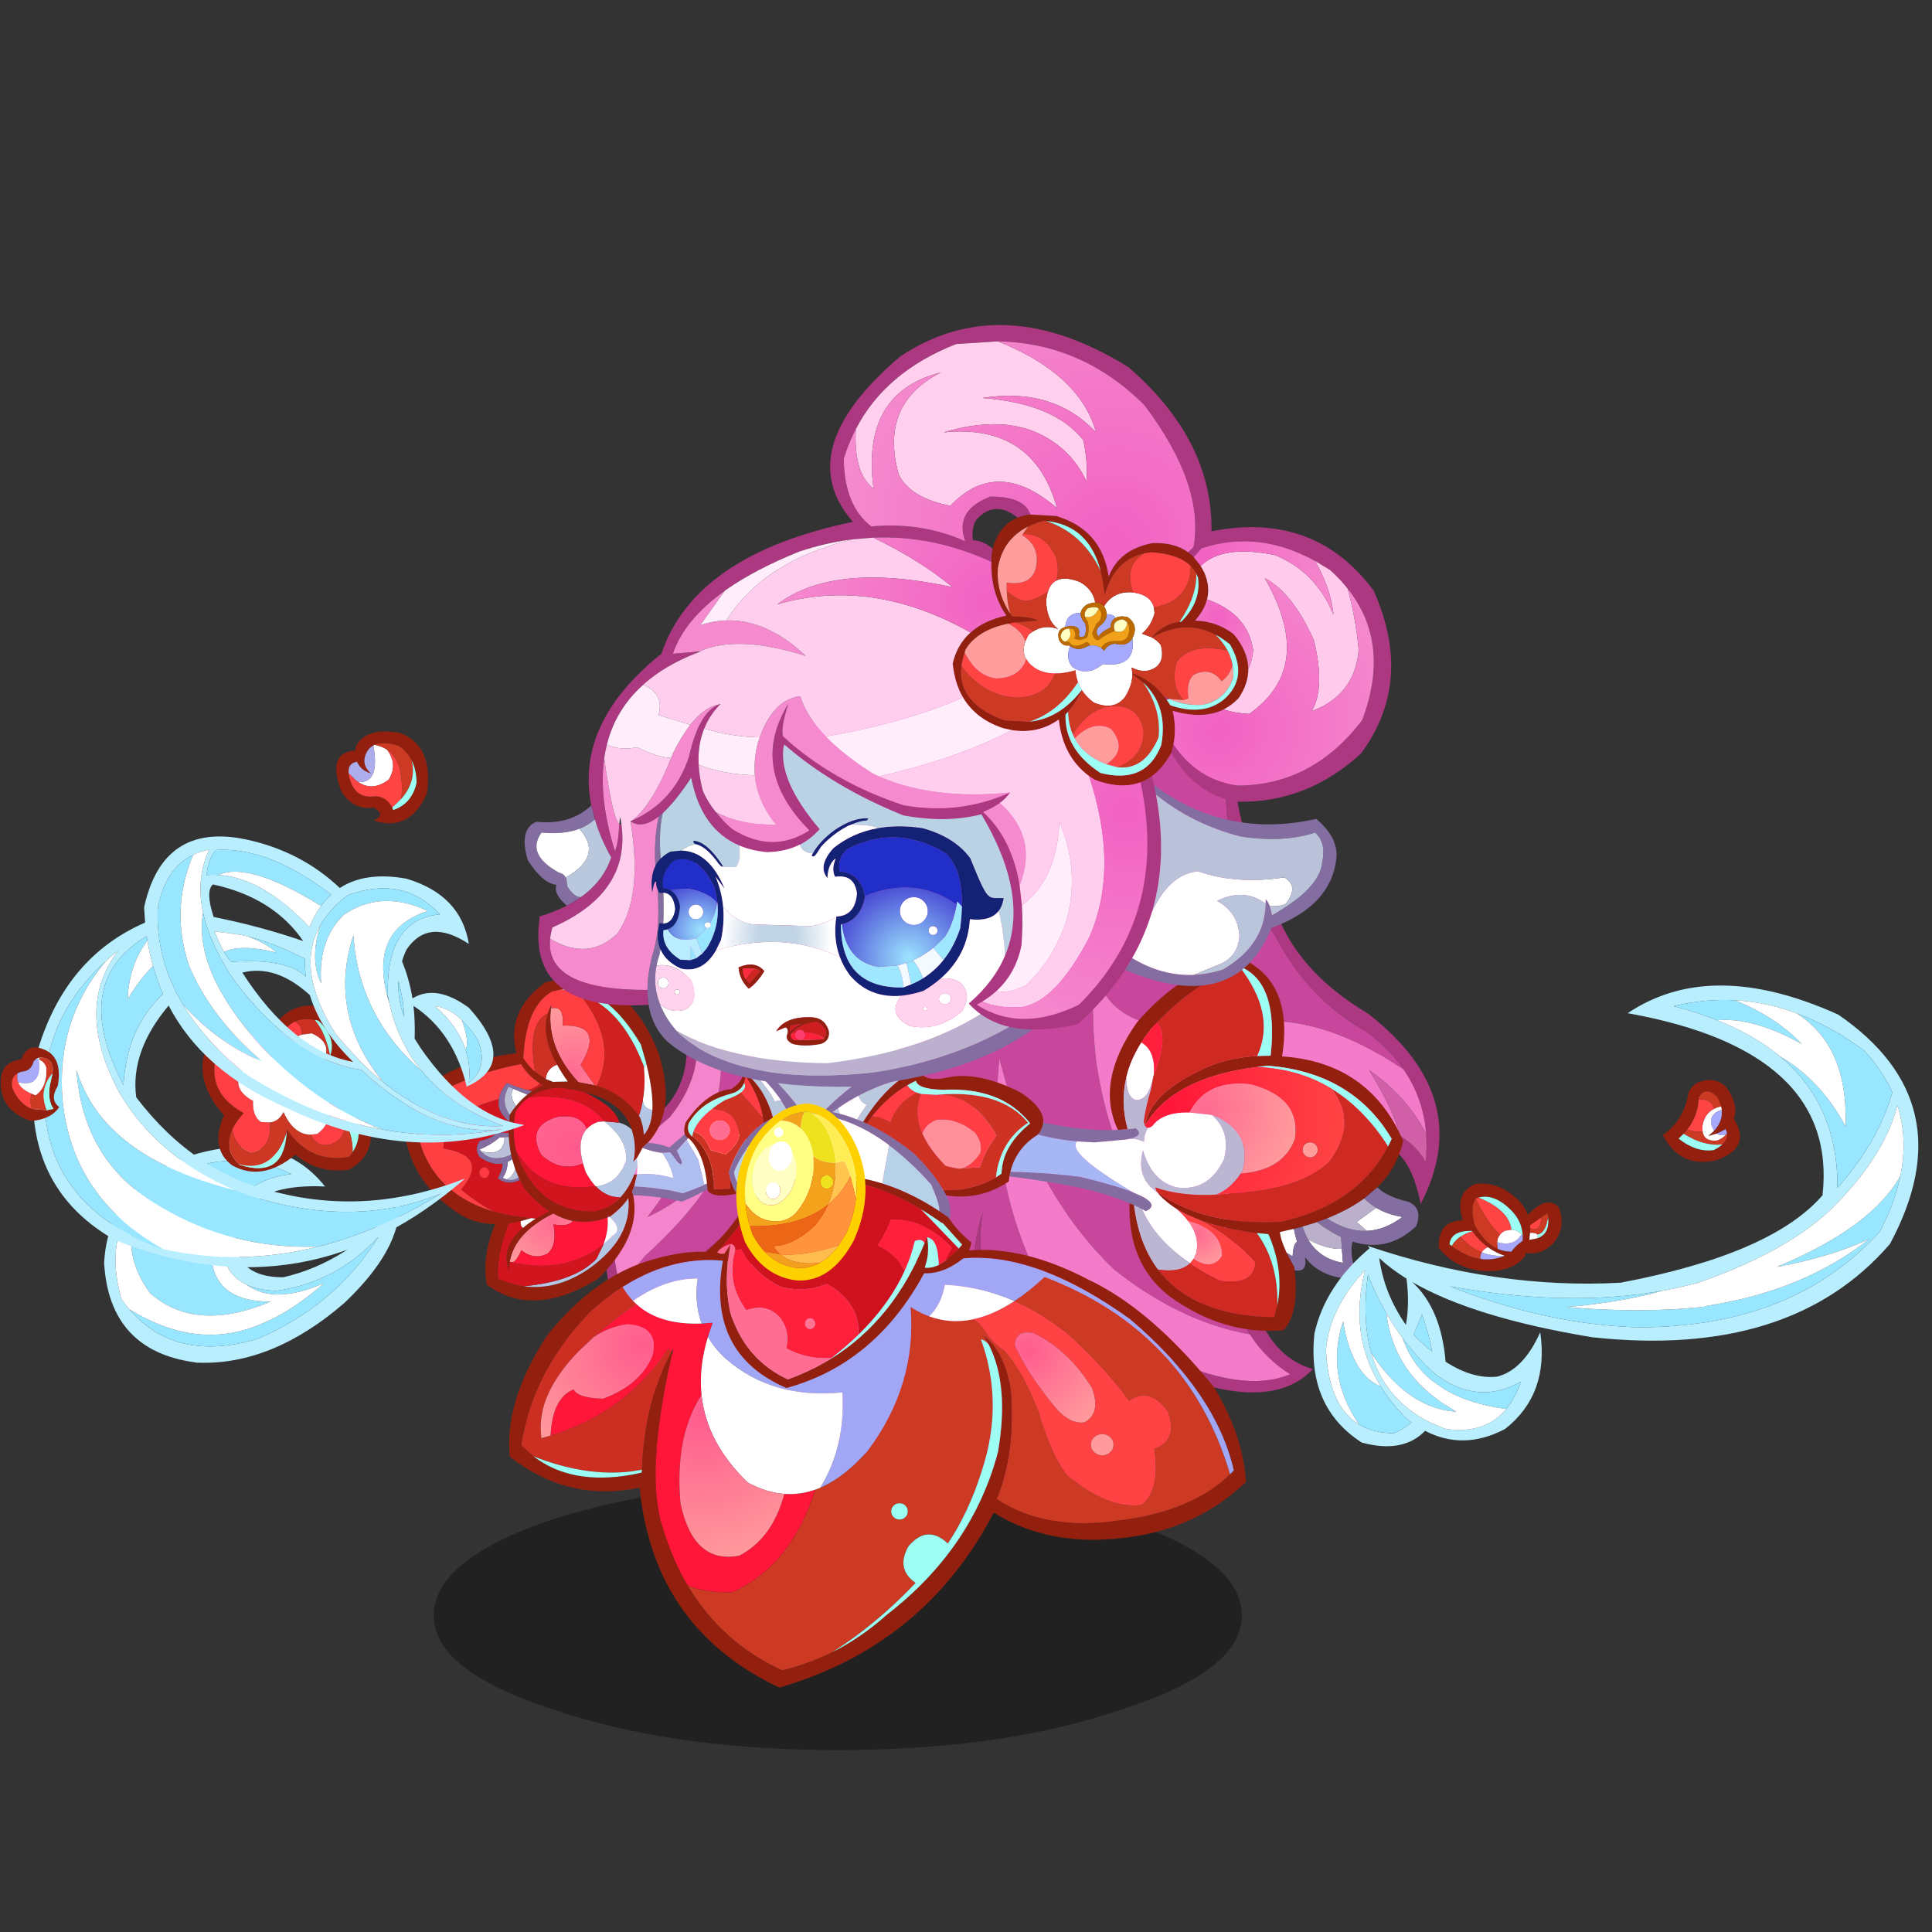 <svg xmlns:ffdec="https://www.free-decompiler.com/flash" xmlns:xlink="http://www.w3.org/1999/xlink" ffdec:objectType="frame" height="90" width="90" xmlns="http://www.w3.org/2000/svg"><rect width="100%" height="100%" fill="#333333" stroke="none"/><use ffdec:characterId="27" height="190.7" transform="matrix(.361 0 0 .361 -2.113 12.721)" width="263" xlink:href="#a"/><defs><radialGradient cx="0" cy="0" gradientTransform="translate(52 84.8) scale(.025)" gradientUnits="userSpaceOnUse" id="x" r="819.2" spreadMethod="pad"><stop offset="0" stop-color="#ff6b91"/><stop offset="1" stop-color="#ff9c9d"/></radialGradient><radialGradient cx="0" cy="0" gradientTransform="translate(59.6 32) scale(.029)" gradientUnits="userSpaceOnUse" id="y" r="819.2" spreadMethod="pad"><stop offset="0" stop-color="#ff6b91"/><stop offset="1" stop-color="#ff9c9d"/></radialGradient><radialGradient cx="0" cy="0" gradientTransform="translate(59.2 58.8) scale(.017)" gradientUnits="userSpaceOnUse" id="z" r="819.2" spreadMethod="pad"><stop offset="0" stop-color="#ff5a8d"/><stop offset="1" stop-color="#ff6390"/></radialGradient><radialGradient cx="0" cy="0" gradientTransform="translate(76.1 51.85) scale(.075)" gradientUnits="userSpaceOnUse" id="A" r="819.2" spreadMethod="pad"><stop offset="0" stop-color="#ff1639"/><stop offset="1" stop-color="#f44"/></radialGradient><radialGradient cx="0" cy="0" gradientTransform="translate(88.5 51.85) scale(.041)" gradientUnits="userSpaceOnUse" id="B" r="819.2" spreadMethod="pad"><stop offset="0" stop-color="#ff6b91"/><stop offset="1" stop-color="#ff9c9d"/></radialGradient><radialGradient cx="0" cy="0" gradientTransform="translate(86.5 96.25) scale(.014)" gradientUnits="userSpaceOnUse" id="C" r="819.2" spreadMethod="pad"><stop offset="0" stop-color="#ff6b91"/><stop offset="1" stop-color="#ff9c9d"/></radialGradient><radialGradient cx="0" cy="0" gradientTransform="matrix(.063 0 0 .063 67.45 57.65)" gradientUnits="userSpaceOnUse" id="D" r="819.2" spreadMethod="pad"><stop offset="0" stop-color="#ff5c8e"/><stop offset="1" stop-color="#ff9a9c"/></radialGradient><radialGradient cx="0" cy="0" gradientTransform="translate(46.65 33.25) scale(.059)" gradientUnits="userSpaceOnUse" id="E" r="819.2" spreadMethod="pad"><stop offset="0" stop-color="#ff5c8e"/><stop offset="1" stop-color="#ff9a9c"/></radialGradient><radialGradient cx="0" cy="0" gradientTransform="matrix(.039 0 0 .039 181.05 34.85)" gradientUnits="userSpaceOnUse" id="F" r="819.2" spreadMethod="pad"><stop offset="0" stop-color="#ff5c8e"/><stop offset="1" stop-color="#ff9a9c"/></radialGradient><radialGradient cx="0" cy="0" gradientTransform="translate(205.55 75.85) scale(.12)" gradientUnits="userSpaceOnUse" id="G" r="819.2" spreadMethod="pad"><stop offset="0" stop-color="#f262c2"/><stop offset="1" stop-color="#f58bce"/></radialGradient><radialGradient cx="0" cy="0" gradientTransform="translate(162.05 96.85) scale(.09)" gradientUnits="userSpaceOnUse" id="H" r="819.2" spreadMethod="pad"><stop offset="0" stop-color="#f262c2"/><stop offset="1" stop-color="#f58bce"/></radialGradient><radialGradient cx="0" cy="0" gradientTransform="matrix(.06 0 0 .06 237.05 81.35)" gradientUnits="userSpaceOnUse" id="I" r="819.2" spreadMethod="pad"><stop offset="0" stop-color="#f262c2"/><stop offset="1" stop-color="#f58bce"/></radialGradient><radialGradient cx="0" cy="0" gradientTransform="translate(242.05 101.85) scale(.026)" gradientUnits="userSpaceOnUse" id="J" r="819.2" spreadMethod="pad"><stop offset="0" stop-color="#f262c2"/><stop offset="1" stop-color="#f58bce"/></radialGradient><radialGradient cx="0" cy="0" gradientTransform="translate(242.05 141.35) scale(.082)" gradientUnits="userSpaceOnUse" id="K" r="819.2" spreadMethod="pad"><stop offset="0" stop-color="#f262c2"/><stop offset="1" stop-color="#f58bce"/></radialGradient><radialGradient cx="0" cy="0" gradientTransform="translate(210.05 169.3) scale(.106)" gradientUnits="userSpaceOnUse" id="L" r="819.2" spreadMethod="pad"><stop offset="0" stop-color="#f262c2"/><stop offset="1" stop-color="#f58bce"/></radialGradient><radialGradient cx="0" cy="0" gradientTransform="translate(88.1 213.35) scale(.028)" gradientUnits="userSpaceOnUse" id="M" r="819.2" spreadMethod="pad"><stop offset=".286" stop-color="#c0d4e5"/><stop offset=".816" stop-color="#fdfdfe"/></radialGradient><radialGradient cx="0" cy="0" gradientTransform="translate(133.85 220.6) scale(.032)" gradientUnits="userSpaceOnUse" id="N" r="819.2" spreadMethod="pad"><stop offset="0" stop-color="#9ce4ff"/><stop offset="1" stop-color="#4849d4"/></radialGradient><radialGradient cx="0" cy="0" gradientTransform="translate(61.35 211.1) scale(.021)" gradientUnits="userSpaceOnUse" id="O" r="819.2" spreadMethod="pad"><stop offset="0" stop-color="#9ce4ff"/><stop offset="1" stop-color="#4849d4"/></radialGradient><use ffdec:characterId="2" height="285.85" width="291.5" xlink:href="#b" id="o"/><use ffdec:characterId="4" height="111.95" width="120.95" xlink:href="#c" id="p"/><use ffdec:characterId="6" height="129.75" width="162.8" xlink:href="#d" id="q"/><use ffdec:characterId="8" height="152.65" width="257" xlink:href="#e" id="r"/><use ffdec:characterId="10" height="123.3" width="125.2" xlink:href="#f" id="s"/><use ffdec:characterId="13" height="183.6" transform="translate(0 22.75)" width="182.35" xlink:href="#g" id="t"/><use ffdec:characterId="12" height="183.6" width="182.35" xlink:href="#h" id="g"/><use ffdec:characterId="16" height="160.7" transform="translate(30.45 44.8)" width="210.95" xlink:href="#i" id="u"/><use ffdec:characterId="15" height="160.7" width="210.95" xlink:href="#j" id="i"/><use ffdec:characterId="19" height="32.05" width="32" xlink:href="#k" id="v"/><use ffdec:characterId="18" height="32.05" width="32" xlink:href="#l" id="k"/><use ffdec:characterId="21" height="265.7" width="302.2" xlink:href="#m" id="w"/><g id="a" transform="translate(5.85 -35.25)"><use ffdec:characterId="1" height="9.8" transform="matrix(1.879 0 0 3.539 55.972 191.159)" width="55.5" xlink:href="#n"/><use ffdec:characterId="3" height="285.85" transform="translate(77.9 85.4) scale(.37)" width="291.5" xlink:href="#o"/><use ffdec:characterId="5" height="111.95" transform="translate(52.05 126.4) scale(.37)" width="120.95" xlink:href="#p"/><use ffdec:characterId="7" height="129.75" transform="translate(122.8 123.75) scale(.37)" width="162.8" xlink:href="#q"/><use ffdec:characterId="9" height="152.65" transform="translate(65.7 161.3) scale(.37)" width="257" xlink:href="#r"/><use ffdec:characterId="11" height="123.3" transform="translate(88.3 133.5) scale(.37)" width="125.2" xlink:href="#s"/><use ffdec:characterId="14" height="206.35" transform="translate(.1 99.525) scale(.37)" width="207.95" xlink:href="#t"/><use ffdec:characterId="17" height="205.5" transform="translate(158.223 110.609) scale(.37)" width="241.4" xlink:href="#u"/><use ffdec:characterId="20" height="52.05" transform="translate(43.4 94.4) scale(.37)" width="32" xlink:href="#v"/><use ffdec:characterId="26" height="265.7" transform="translate(67.7 41.95) scale(.37)" width="302.2" xlink:href="#w"/></g><g id="b" fill-rule="evenodd"><path d="m183.95 6.65 8.65 2.65q25.05 13.75 28.65 38.95-.2.6-.1 1.1 4.4 23 14.4 40.35l.25.6q8.25 19.05 30.75 32.4 37.75 29.25 18.4 66.4-3.6-18.35-13.6-20.8-17.4-6.55-41.6-6.45h-.1q-8.95 23.5-4.7 52.45l-.35.1q4.75 27.15 22.75 32.3-16 17-56.8-1.55-28.95-15.8-57.2-29.25 4.05 20.75 11.6 36.8 14.75 24.05 38.4 28.8-31.15 7.6-72.35 1.9l-1.2-.15q-29.85-6.4-54.05-32.15-13.75-22.5-8-48-13 4.45-24 29.2-5.25 14.55-2 22.8Q5.5 245.45.85 211.25q-4.65-34.2 16.1-51.75 14.5-10.65 11.6-32-5.1-24.75-1.7-42.1-.65 18.05 4.95 42.3 3.4 16.25-8.8 31.2-13.05 10.8-17.2 21.6-5.55 19.6.8 40.45 3.35 11 10 22.35 5.5-27.9 24-42 10.7-7.5 17.2-7.6-23.7 44.05 25.6 74.8 36.35 16.95 83.6 12-29.8-15.05-36.8-47.2-3.75-24 2-41.2-2 12.4.8 18.4 11.95 7.6 23.5 13.75 17.2 9.25 33.35 15.35l4.35 2.2q28.8 13.7 45.2 6.7-8.7-5.5-14-13.9-6.05-9.7-7.7-23.25-1.4-11.8.5-26.45 5.6-24.15 16.4-39.2l-3.2 10.8q32-.2 46.35 8.85 6 3.75 8.95 9.15.5-5.1.15-9.9-.95-12.35-7.9-22.45-4.9-7.1-12.8-13.05-20.55-11.45-32-33.6-16.95-21.4-17.2-50.4-6.85-26.3-33-38.45" fill="#ac3882"/><path d="m33.15 68.55.25-.45q19.85-35.5 50-54.8 43.9-22.7 100.55-6.65 26.15 12.15 33 38.45.25 29 17.2 50.4 11.45 22.15 32 33.6 7.9 5.95 12.8 13.05Q246 120.2 220.2 126.9q-45.15 5.95-48.8-21.1-1.7 16.95.4 33.9 8 53.75 45.9 71.65 1.65 13.55 7.7 23.25-24.35-4.4-47.2-22.5-28.45-27.05-40.2-73.85-4.65 45.9 18.5 86-11.55-6.15-23.5-13.75-2.8-6-.8-18.4-5.75 17.2-2 41.2 7 32.15 36.8 47.2-47.25 4.95-83.6-12-49.3-30.75-25.6-74.8-6.5.1-17.2 7.6-18.5 14.1-24 42-6.65-11.35-10-22.35 1.2-6.15 7.8-13.65 19.05-17.45 25-30.4-13.95 12.25-24.1 16.75 10.75-14.2 18.1-27.55 9.9-14 6.8-35.6-13.25-37.25-7.05-61.95" fill="#c8469c"/><path d="M26.85 85.4q1.85-9.55 6.3-16.85-6.2 24.7 7.05 61.95 3.1 21.6-6.8 35.6-7.35 13.35-18.1 27.55 10.15-4.5 24.1-16.75-5.95 12.95-25 30.4-6.6 7.5-7.8 13.65-6.35-20.85-.8-40.45 4.15-10.8 17.2-21.6 12.2-14.95 8.8-31.2-5.6-24.25-4.95-42.3" fill="#f484cc"/><path d="M278.95 142.15q6.95 10.1 7.9 22.45-7.05-13.35-19.85-22.1 8.85 14.4 10.75 22.85-14.35-9.05-46.35-8.85l3.2-10.8q-10.8 15.05-16.4 39.2-1.9 14.65-.5 26.45-37.9-17.9-45.9-71.65-2.1-16.95-.4-33.9 3.65 27.05 48.8 21.1 25.8-6.7 58.75 15.25M225.4 234.6q5.3 8.4 14 13.9-16.4 7-45.2-6.7l-4.35-2.2q-16.15-6.1-33.35-15.35-23.15-40.1-18.5-86 11.75 46.8 40.2 73.85 22.85 18.1 47.2 22.5" fill="#f47bca"/><path d="M286.85 164.6q.35 4.8-.15 9.9-2.95-5.4-8.95-9.15-1.9-8.45-10.75-22.85 12.8 8.75 19.85 22.1" fill="#d160a9"/></g><g id="c" fill-rule="evenodd"><path d="M37.1 98.45Q38.85 88.3 52.3 81.6l.15.1q3.25 1.8 6.65 2.5-1.45 2.15-6.75 1.25 1.4 7-2 10.15-4.8 2.4-9.15-1.15-1.95 4.3-3.35 4.2l-.25-.05-.5-.15" fill="url(#x)"/><path d="m66.8 36.95-5.75-1.1q-11.2-12.15-9.6-25.7 4.7-1.4 4.15 5.95 14.8-.6 6.25 13.75l4.95 7.1" fill="url(#y)"/><path d="M64 52.15q-3.55 3.9-1.35 12-7.7 3.3-14.55-2.95-5.4-10 5.5-13.25 8.1-1.3 10.4 4.2" fill="url(#z)"/><path d="M67.45 37.1q9.05 2.75 14.7 10.5l.45.6q1.15 3.2 1.3 6 2.5-2.85 2.9-8.15l.05-.45q.35-6.35-2.1-16.15l-.1-.5-1.8-6.25Q70.1 1.25 55.15 3.45l-3.3.75q-9.15 5.25-10 23.25 1.8 2.8 4.1 4.75l.2.2 3.5 2.3.1.05 2.65 1.05.4-.1h.05l4.5-.1q-2.2-3.05-3.75-5.9-5.6-10.1-3.2-17.85l.05-.25.65-1.6.35.15q-1.6 13.55 9.6 25.7l5.75 1.1.4.1.25.05M36.9 49.55l.15-1.85.05-.35v-.15q1-1.65 2.15-3l.05-.05q1.8-2.3 3.95-4l1.65-1.2q1.85-1.25 3.9-2.05l-.95-.55-.2-.1q-4.1-2.55-6.6-6.75-21 4-36.95 15.2.2 18 12 28.25 6.5 5.45 15.75 8.1l.3.1q5.7 1.55 12.45 2.1l-3.65 1.05-4.25.8q-4.4 11.4-3.6 19.35 4.45 1.9 8.85 2.55 11.9 1.6 23.4-6.55 14.35-10.55 13.1-24.1-2.35 3.5-6.35 6.35l-.15.05-.8-.5.1.8q-6.3 2.25-12.15 1.15-3.4-.7-6.65-2.5l-.15-.1q-13.45 6.7-15.2 16.85-.25 1.45-.25 3-.65-1.65-.8-3.25-.65-6.15 5.7-11.55 1.85-1.65 4.4-3.2l.2-.15 4.6-2.5q-4.45-2.85-8.6-7.85l-1.7-3.05-.45-.85-.05-.15-1.1-2.65-.1-.3-1-3.25-.35-1.6q-.65-3-.8-6.15l-.05-1.4q0-1.9.15-3.85v-.15m26.4-10.2-.5-.15q-3.85-1-8.45-1.5-6.35.45-10.55 3.4-2.85 1.95-4.7 5.1l-.05.35q-1.15 6.35.1 12.35l.2.95.4 1.45Q47.3 81.65 67.1 80.95l.1-.1q4.95-1.15 8.5-4.9 2.9-3.1 4.8-7.9l1-.05-.95 4.15-.75 1.8.35 1.3q2.95 14.3-12.3 29.2-22.7 13.95-38.75 2-1.75-10.15 2.95-21.1-6.25-.1-11.45-2.9Q-1.55 69 .1 43.2 17 28.05 39.45 25.75 35.6 11.05 49.6.95q27.55-5.95 39.5 25Q95.4 46.1 85.25 57l-.2.15-1.65 1.6-.05.05-.2.5-1.45 2.65-.25.35-1.3 1.4q1.35-5.55-.45-11.1l-.05-.25-.55-1.4q-3.4-8.3-15.8-11.6" fill="#93200f"/><path d="M82.15 47.6q.9-2.75 1.4-5.55.05 2.8 3.3 3.55l-.05.45q-.4 5.3-2.9 8.15-.15-2.8-1.3-6l-.45-.6m-2.5 4.75.05.25q1.8 5.55.45 11.1l1.3-1.4.15 1.7.05.75-1.15 3.3q-1.9 4.8-4.8 7.9-4.6.15-8.3-3.5l.25-.3q7.2-1.1 9.95-8.7.9-7.4-7.5-13.95l5.2.45.35.1q2.35.7 4 2.3M72.1 82.7q4-2.85 6.35-6.35 1.25 13.55-13.1 24.1-11.5 8.15-23.4 6.55 17.9-1.65 25.4-9.55l2.45-5.05 4.55-4.2q1.05-2.15-2.35-5.4l.1-.1" fill="#b5c5e4"/><path d="M33.3 41.7q-.8 4.35 3.6 7.85v.15q-.15 1.95-.15 3.85l-4-.1q-2.05 2.05-6 2.85-2.15 2.65-.15 5.65 4.25 2.95 7.95 2.25.3 1.65-1.6 5.15 3.65 2.7 7.7.55l1.7 3.05q4.15 5 8.6 7.85l-4.6 2.5-.2.15-1.55-.2q-6.75-.55-12.45-2.1l-.3-.1Q27.1 78.9 20.1 73.3 30.15 61.65 14 58.95q-.1-6.85 7.6-12.4 4.6-3 11.7-4.85m10.5-.6q4.2-2.95 10.55-3.4 4.6.5 8.45 1.5l.5.15q11 5.3 12 10.6l-5.2-.45q-7.8-10.1-26.3-8.4m31.9 34.85q-3.55 3.75-8.5 4.9l-.1.1q-19.8.7-27.35-19.65l-.4-1.45q8.8 15 27.65 12.2l.2.2.2.2q3.7 3.65 8.3 3.5m-33.95 10.7q-6.35 5.4-5.7 11.55.15 1.6.8 3.25 0-1.55.25-3l.5.15.25.05q18.7 4.2 31.95-6.25l-2.45 5.05q-7.5 7.9-25.4 9.55-4.4-.65-8.85-2.55-.8-7.95 3.6-19.35l4.25-.8q-.25 1.6.8 2.35M30 67.4q0-.8-.55-1.35-.5-.55-1.2-.55t-1.25.55q-.5.55-.5 1.35t.5 1.35q.55.55 1.25.55t1.2-.55q.55-.55.55-1.35" fill="#d0151f"/><path d="M61.2 4.8q14.85 4.95 22.65 25.4l.1.7v.4q.5 5.4-.35 10.45l-.05.3q-.5 2.8-1.4 5.55-5.65-7.75-14.7-10.5 7.6-15.45-6.25-32.3" fill="#ce2120"/><path d="M61.2 4.8q13.85 16.85 6.25 32.3l-.25-.05-.4-.1-4.95-7.1Q70.4 15.5 55.6 16.1q.55-7.35-4.15-5.95l.15-1.2-.5 1.05-.65 1.6-.05.25q-7.35 3.5-4.45 20.35-2.3-1.95-4.1-4.75.85-18 10-23.25l3.3-.75q3.05.35 5.85 1.3l.2.05" fill="#ff3e42"/><path d="m39.35 59.85-.2-.95q-1.25-6-.1-12.35l.05-.35q1.85-3.15 4.7-5.1 18.5-1.7 26.3 8.4l-2.25.2q-2.4.85-3.85 2.45-2.3-5.5-10.4-4.2-10.9 3.25-5.5 13.25 6.85 6.25 14.55 2.95l.95 3.05q1.6 2.9 3.4 4.85-18.85 2.8-27.65-12.2M59.1 84.2q5.85 1.1 12.15-1.15.4 4.45-1.45 9.35-13.25 10.45-31.95 6.25 1.4.1 3.35-4.2 4.35 3.55 9.15 1.15 3.4-3.15 2-10.15 5.3.9 6.75-1.25" fill="#ff1739"/><path d="m83.55 42.05.05-.3q.85-5.05.35-10.45v-.4l.8-1.45q2.45 9.8 2.1 16.15-3.25-.75-3.3-3.55M53.6 29.7q1.55 2.85 3.75 5.9l-4.5.1h-.05l-.4.1-2.65-1.05-.1-.05q.35-3.65 3.95-5m-15.2 8.45 4.85 2q-2.15 1.7-3.95 4-2.55-3.65-.9-6M81.45 62.3l.25-.35 1.45-2.65.2-.5.05-.05q3.75 1.4 6.65 1.7h.2q3.15 4.45 3.95 8.9-6.35-2-12.7-1.35l.15-3.25-.05-.75-.15-1.7M64 52.15q1.45-1.6 3.85-2.45l2.25-.2q8.4 6.55 7.5 13.95-2.75 7.6-9.95 8.7l-.45.1-.2-.2q-1.8-1.95-3.4-4.85l-.95-3.05q-2.2-8.1 1.35-12M35.3 55q0 6.85-8.15 4.95l-.1-.05-.45-.6q4-1.65 7-4.25l1.7-.05m2.65 7.7 1 3.25.1.3q-.95 2.5-3 3.5h-.1l-1.35-.55q1.75-2.35 1.75-5.55l1.6-.95m8.2 20.75q-2.55 1.55-4.4 3.2-1.05-.75-.8-2.35l3.65-1.05 1.55.2m25.1-.4.7-.3.05.05q3.4 3.25 2.35 5.4l-4.55 4.2q1.85-4.9 1.45-9.35M105 71.6l-2.2-8.8-4-6.9q4.7-5.15 10.2-10.3l11.45 10.8q-2.6 9.2-15.45 15.2" fill="#fff"/><path d="M43.4 38.65q-3.2-.85-7.3-2.5-2.35 2.9-2.8 5.55-7.1 1.85-11.7 4.85-7.7 5.55-7.6 12.4 16.15 2.7 6.1 14.35 7 5.6 11.75 7.75-9.25-2.65-15.75-8.1Q4.3 62.7 4.1 44.7q15.95-11.2 36.95-15.2 2.5 4.2 6.6 6.75-1.2 1.45-4.25 2.4" fill="#ff4043"/><path d="M30 67.4q0 .8-.55 1.35-.5.55-1.2.55T27 68.75q-.5-.55-.5-1.35t.5-1.35q.55-.55 1.25-.55t1.2.55q.55.55.55 1.35" fill="#ff3841"/><path d="M50.4 11.85Q48 19.6 53.6 29.7q-3.6 1.35-3.95 5l-3.5-2.3-.2-.2q-2.9-16.85 4.45-20.35" fill="#cd3123"/><path d="m83.95 30.9-.1-.7Q76.05 9.75 61.2 4.8l-.2-.05q-2.8-.95-5.85-1.3 14.95-2.2 27.7 19.25l1.8 6.25.1.5-.8 1.45" fill="#a5fff2"/><path d="m44.9 38.95-1.5-.3q3.05-.95 4.25-2.4l.2.1.95.55q-2.05.8-3.9 2.05" fill="#cf1b20"/><path d="m43.4 38.65 1.5.3-1.65 1.2-4.85-2-1.7-.7q-2.9 5.05.35 9.8l.05.1-.05.35-.15 1.85q-4.4-3.5-3.6-7.85.45-2.65 2.8-5.55 4.1 1.65 7.3 2.5m40 20.1 1.65-1.6.2-.15q3.75.15 7.5 1.6l15.75-13.45.5.45q-5.5 5.15-10.2 10.3l-3.3 3.7-.1.1 1.7 3.65q.4 2-1.3.55l-2.7-3.55-2.85.1h-.2q-2.9-.3-6.65-1.7m-3.25 16.5-.35-1.3.75-1.8q10.35.6 16.8 2.45 4.2-1.4 7.65-3 12.85-6 15.45-15.2l.5.45Q116.2 69.65 97.2 77.5q-7.9-1.95-17.05-2.25M36.8 54.95l-1.5.05-1.7.05q-3 2.6-7 4.25l.45.6.1.05q3.75 4.2 10.45 1.15l.35 1.6-1.6.95q0 3.2-1.75 5.55l1.35.55h.1q2.3.65 4.15-.7l.45.85q-4.05 2.15-7.7-.55 1.9-3.5 1.6-5.15-3.7.7-7.95-2.25-2-3 .15-5.65 3.95-.8 6-2.85l4 .1.05 1.4" fill="#846da0"/><path d="M37.05 47.25q-3.25-4.75-.35-9.8l1.7.7q-1.65 2.35.9 6l-.05.05q-1.15 1.35-2.15 3l-.05.05m-.25 7.7q.15 3.15.8 6.15-6.7 3.05-10.45-1.15 8.15 1.9 8.15-4.95l1.5-.05m2.25 11.3 1.1 2.65.05.15q-1.85 1.35-4.15.7 2.05-1 3-3.5" fill="#babed6"/><path d="M80.55 72.15 81.5 68q6.35-.65 12.7 1.35-.8-4.45-3.95-8.9l2.85-.1 2.7 3.55q1.7 1.45 1.3-.55l-1.7-3.65.1-.1 3.3-3.7 4 6.9 2.2 8.8q-3.45 1.6-7.65 3-6.45-1.85-16.8-2.45" fill="#aebeee"/></g><g id="d" fill-rule="evenodd"><path d="m106.6 33.85 4.65-.1q2.9-25.85-10.95-31.2l-.05-.05q-15.5 6-28.5 19.6l-.05.05-2.2 2.35q-1.85 2.3-3.3 4.65-3.25 5.1-4.8 10.35l-.45 1.7q-2.15 8.85.45 18.2l-3.4.25Q50 42.8 64.75 22 81.3 2.8 101.5 0q17.85 8.45 13.75 34 30.4 2.05 42.25 29.5-2.1 9.25-9 16.15l-.05.05-4.55 3.85q-5.45 3.95-12.95 6.95l-3.55 1.3-.55.2-4.45 1.35-.25.1-2.75.7-4.9 1.1q.2 2.55 2.05 6.55l.3.7 2.65 4.95.15 1.15q1.6 15.1-3.9 20.9-20.9 1.9-40-12-14.35-11.35-13.7-32.3l1.55.65q1.7 13.55 8.35 22.45l.1.05q12.1 16 40.45 16.65l1.1-4.15q2.45-12.1-3.1-24.85l-4.05-.4q-11.5-1.4-19.75-4.4L81.65 89l-3.05-1.7q-3.5-2.2-6-4.8l-.95-1.2q16.45 11.8 43.1 10.45 26.8-5.95 37.5-26.35l1.25-2.65q-13.8-23.2-43.25-25.5l-3.8.45Q77.35 41.35 67.5 58q1.85-10.8 18.45-18.75 8.95-4.75 20.65-5.4" fill="#93200f"/><path d="m58 59.65 3.4-.25 2.85-.35q3.05 2.4-2.05 3.7l-1.3.25-11.15 1-6-.35Q24.5 61.9 7.95 51.7l1.3-1.1Q38.1 60.55 58 59.65m5.6 26.2-1.55-.65q-7.7-3.3-18.8-5.7-20.1-3.8-36.1-4.95 15.75-1.2 37.6 1.45 12.45 3 18.7 5.5l.35.15q9.4 3.8 3.95 6.35l-1.35-.75-2.8-1.4" fill="#836ca0"/><path d="M43.75 63.65q-3.9 3.9 19.7 17.85Q57.2 79 44.75 76q-21.85-2.65-37.6-1.45L4.8 74.4l-2.05-.1q-7.4-11.3 5.2-22.6 16.55 10.2 35.8 11.95" fill="#a7b6f4"/><path d="m60.95 41.2.45-1.7q1.55-5.25 4.8-10.35 5.05 3 4.3 11.2l-.15.65q-1.75 8.7-6.25 8.15-3.25-1.25-3.15-7.95m10.7 40.1.95 1.2q2.5 2.6 6 4.8 2.35 2.05 3.9 4.15 4.15 5.5 2.75 11.3l-.85 1.85-1.25 1.55Q70.9 97.8 66.4 87.25l1.35.75q5.45-2.55-3.95-6.35l-.35-.15q-23.6-13.95-19.7-17.85l6 .35 11.15-1 1.3-.25q2.55-.1 4.9 1 0-2.45 1.35-4.85.65 0 1.55-.65 3.7-4.95 13-4.7l7.7.85.35.3Q97.4 60.35 95 69.85 89.65 81.2 78.5 79.7q-8.7-2.15-11.75-12.95-2.5 9.3 4.5 14.3l.1.05.2.15.1.05m45.2 21.2-.3-.7q-1.85-4-2.05-6.55l4.9-1.1q.4 2.35 1.1 4.45-1.45 1.1-1.55 5.15l-2.1-1.25m19.25-1.4.4 4.9q-8.2-1.4-12.15-8.1 7.05 3.55 11.75 3.2m12-14.3.15.1q3.95 2.3 9 3.1-6 4.5-12.25 4.85h-.2l-3.55-3.1 6.85-4.95" fill="#fff"/><path d="m70.35 41-.75 4.25q-2 6.7-2.6 11.5l.4 1.35q.35.75 1.05.8-1.35 2.4-1.35 4.85-2.35-1.1-4.9-1 5.1-1.3 2.05-3.7l-2.85.35q-2.6-9.35-.45-18.2-.1 6.7 3.15 7.95 4.5.55 6.25-8.15m1.7 67.35-.1-.05q-6.65-8.9-8.35-22.45l2.8 1.4q4.5 10.55 16.75 18.9-3.5 3.35-11.1 2.2m-.8-27.3q-7-5-4.5-14.3Q69.8 77.55 78.5 79.7q11.15 1.5 16.5-9.85 2.4-9.5-3.95-15.15l.2-.2q13.7 5.9 10.25 19.25l-.65 1.1q-3.45 5.2-8.5 7.35-12.05.7-21.35-2.5l.6 1.55-.35-.25v.05" fill="#bbb7d2"/><path d="M71.7 22.15q4.15 4.75-1.1 18.2h-.1q.75-8.2-4.3-11.2 1.45-2.35 3.3-4.65l2.2-2.35" fill="#ff1e3b"/><path d="M100.3 2.55q13 16.75 6.3 31.3-11.7.65-20.65 5.4Q69.35 47.2 67.5 58l-.1.1-.4-1.35q.6-4.8 2.6-11.5l.75-4.25.25-.65q5.25-13.45 1.1-18.2l.05-.05q13-13.6 28.5-19.6l.05.05m51.95 62.85q-10.7 20.4-37.5 26.35Q88.1 93.1 71.65 81.3l-.05-.05-.6-1.55q9.3 3.2 21.35 2.5l4.7-.4q24-1.15 34.45-10.8 10.5-13.55.85-25.85 11.45 6.95 19.9 20.25M86.7 91.2q8.25 3 19.75 4.4 7.55 10.4 7.15 25.25l-1.1 4.15q-28.35-.65-40.45-16.65 7.6 1.15 11.1-2.2 4.6 3.15 10.3 5.95l.35.05q11.65 1.75 12.2-6.4-8-8.6-19.3-14.55" fill="#ce2a22"/><path d="m78.6 87.3 3.05 1.7 5.05 2.2Q98 97.15 106 105.75q-.55 8.15-12.2 6.4l-.35-.05q-5.7-2.8-10.3-5.95l1.25-1.55q6.5 4.3 9.85-1.1-.05-9-11.75-12.05-1.55-2.1-3.9-4.15" fill="#ff4344"/><path d="M126.9 68.45q-.75.8-1.85.8t-1.9-.8q-.75-.75-.75-1.85t.75-1.9q.8-.75 1.9-.75 1.1 0 1.85.75.8.8.8 1.9 0 1.1-.8 1.85" fill="#ff9d9d"/><path d="M106.6 33.85q6.7-14.55-6.3-31.3 13.85 5.35 10.95 31.2l-4.65.1m-.15 3.85 3.8-.45q29.45 2.3 43.25 25.5l-1.25 2.65q-8.45-13.3-19.9-20.25-11.45-6.9-25.9-7.45m0 57.9 4.05.4q5.55 12.75 3.1 24.85.4-14.85-7.15-25.25" fill="#9dfff4"/><path d="m119.65 108.6-.15-1.15-2.65-4.95 2.1 1.25q.1-4.05 1.55-5.15-.7-2.1-1.1-4.45l2.75-.7.25-.1q.8 2.5 1.95 4.55 3.95 6.7 12.15 8.1l-.4-4.9-.3-4.1q-4.1-1.95-8.4-5.2l3.55-1.3q7.05 4.65 13.85 4.35h.2q6.25-.35 12.25-4.85-5.05-.8-9-3.1l-.15-.1q-2.3-1.35-4.2-3.25l4.55-3.85.05-.05q3.15 3.3 11 5.1 4.95 2.4 2.5 8.5-9.85 9.25-22.15 5.35-1 3.3.65 9.65-.2 3.15-3 3.25-9.6-1.1-14.25-7.5.95 5.45-3.6 4.6" fill="#846da0"/><path d="m122.4 93.35 4.45-1.35.55-.2q4.3 3.25 8.4 5.2l.3 4.1q-4.7.35-11.75-3.2-1.15-2.05-1.95-4.55m8.55-2.85q7.5-3 12.95-6.95 1.9 1.9 4.2 3.25l-6.85 4.95 3.55 3.1q-6.8.3-13.85-4.35" fill="#bbb0cc"/><path d="m67.4 58.1.1-.1q9.85-16.65 38.95-20.3 14.45.55 25.9 7.45Q142 57.45 131.5 71q-10.45 9.65-34.45 10.8l-4.7.4q5.05-2.15 8.5-7.35 14.8-1.05 18.9-12.1 2.1-14.45-15.5-19-15.35-1.8-21.25 9.8-9.3-.25-13 4.7-.9.65-1.55.65-.7-.05-1.05-.8m59.5 10.35q.8-.75.8-1.85t-.8-1.9q-.75-.75-1.85-.75t-1.9.75q-.75.8-.75 1.9 0 1.1.75 1.85.8.8 1.9.8 1.1 0 1.85-.8" fill="url(#A)"/><path d="m100.85 74.85.65-1.1q3.45-13.35-10.25-19.25l-.55-.1-7.7-.85q5.9-11.6 21.25-9.8 17.6 4.55 15.5 19-4.1 11.05-18.9 12.1" fill="url(#B)"/><path d="m84.4 104.6.85-1.85q1.4-5.8-2.75-11.3 11.7 3.05 11.75 12.05-3.35 5.4-9.85 1.1" fill="url(#C)"/></g><g id="e" fill-rule="evenodd"><path d="m245.7 47.7.35.45.15.3Q256 65 257 80.9q-19.65 18.9-49.75 20.1l-.5.05q-21.15.8-37.65-9.35l-.1-.05q-24.05 46.25-74.75 61-41.8-19.7-48.2-65.15l-.55-4.6-2.8.55Q19.5 87.2.25 72.15q-.4-3.95-.1-8.1 1.15-16 13.2-34.35l1.35-1.65q4.35-5.25 8.95-9.45 11.5-10.5 24.6-14.7l1.45-.45q13.35-3.9 22.55-2.4l13.05 1.7q12.9 1.6 26.35 7.9 9.65-9 49.1-10.5l.65-.05q18.3-1.15 39.65 9.75l.7.4q21.6 10 43.95 37.45m5.75 30.55 1.3-1.35q-6.2-27.25-36.25-52.75-32.2-23.1-57.2-21.25-34.2 1.5-47.3 10.15Q96.85 5.2 74.8 3.8l-.3-.05q-12.65-1.1-24.8 3.9-5.1 2.1-10.1 5.3-4 2.5-7.9 5.65l-2.6 2.2-.3.25q-6.75 6.9-11.7 14.3Q8.05 48.85 5 64.05q-.45 2.05-.75 4.1L8.5 72q13.25 10.15 34.2 6.4l3.35-.7.2-.05.05-.95v-.05q.95-23.9 10.25-40.95l.2 1q-9.15 40.25-3.5 59.2 3.45 11.7 9 21.1 11.75 19.9 33 29.65 7.15-1.75 13.85-4.65l3.55-1.65q9.95-5 18.75-12.8l.4-.35q29.9-23.15 38.7-56.8 3.9-22.7-2.9-36.7l-.3-.65-1.8-3.15q7.05 5.1 9.5 18.5 1.9 22.75-5 38.5 17.15 11.25 42.5 7.5 25.7-3.2 38.95-16.15" fill="#93200f"/><path d="M108.5 82.95q8.35-3.6 16.5-12.8 17.25-23.1 15-50.25 3.2 2.05 6.45 3.25 7.3 2.7 15.15 1.1l.4-.1q2.6 1.45 5.25 6 3.1 3.55 5.25 4.75 6.95 7.7 12.5 22.5 4.4 14.55 9.75 21.25 14.2 12 26 10.25 6.45-5.45 4.25-19.5 8.4-2.9 4.75-13.1-6.6-8.85-13.5-3.65-9.1-12.5-22.3-24.15l-2.4-1.65q-7.35-5.55-15.3-9 5.15-3.4 10.5-8.45 49.9 19 64.7 68.85Q238.2 91.2 212.5 94.4q-25.35 3.75-42.5-7.5 6.9-15.75 5-38.5-2.45-13.4-9.5-18.5l1.8 3.15q-1.4-1.65-2.75-1.85 8.15 22.4.2 46.2-4.55 14.25-11.75 25-7.2-6.8-13.75 1-4.45 7.85 2.5 12.75-13.75 14.5-29.1 24.2L109.1 142q-6.7 2.9-13.85 4.65Q74 136.9 62.25 117q5.85 2.6 15.5 2.4 20.5-9.05 29.05-35.8l1.05-.35.65-.3m25.6 10.25q.85.85 2.05.85 1.2 0 2.05-.85.85-.8.85-2t-.85-2.05q-.85-.8-2.05-.8-1.2 0-2.05.8-.85.85-.85 2.05 0 1.2.85 2" fill="#cc3a24"/><path d="M39.6 12.95q1.55 2.65 3.6 4.8L44.5 19l-1.8 1.2q-7.45 5.1-13.15 10.15l-5.3 5Q9.9 50.1 11.1 64.05l.15 1.6 3.2-.9 2.2-.7Q31.55 59.1 42.7 49.2q7.05-6.3 12.55-14.55 1.1.05 1.3 1.05-9.3 17.05-10.25 40.95l-.25.05-3.35.55Q26.7 79.2 8.5 72l-4.25-3.85q.3-2.05.75-4.1 3.05-15.2 12.1-28.7 4.95-7.4 11.7-14.3l.3-.25 2.6-2.2q3.9-3.15 7.9-5.65" fill="#cd2e22"/><path d="m67.15 25.7 3.85-.3-1.65 4.9Q66.1 40.9 67.1 50.6 57.7 65 59.75 88.4q4.55 21.3 20.5 18.25Q91.8 100.7 96 85.1q5.45.4 10.8-1.5-8.55 26.75-29.05 35.8-9.65.2-15.5-2.4-5.55-9.4-9-21.1-5.65-18.95 3.5-59.2l.5-2.3-.7 1.3q-.2-1-1.3-1.05-5.5 8.25-12.55 14.55-11.15 9.9-26.05 14.85l-2.2.7.05-.7q.8-12.5 8-15.4 1.45 3 10.25 3.25 5.85-2.15 9.95-5.4 4.95-3.95 7.3-9.6 1.05-4.25-.3-6.85-1.65-3.3-7-4l-1.3-.15q-6.45.8-11.85 4.45 5.7-5.05 13.15-10.15l1.8-1.2q2.3 2.1 5.2 3.55 7.1 3.55 17.45 3.15" fill="#ff1639"/><path d="M162 24.15q6.9-1.5 14.25-6.3 7.95 3.45 15.3 9l2.4 1.65q13.2 11.65 22.3 24.15 6.9-5.2 13.5 3.65 3.65 10.2-4.75 13.1 2.2 14.05-4.25 19.5-11.8 1.75-26-10.25-5.35-6.7-9.75-21.25-5.55-14.8-12.5-22.5-2.15-1.2-5.25-4.75-2.65-4.55-5.25-6m14.35 8.55-.05.45q4.45 10.2 14.8 22.5 4.75 5.15 9.5 4.5 5.85-3.05 2.75-11.85Q195.25 35 183 29.05l-.25-.05q-5.7-1.2-6.4 3.7m34.45 35.25q0-1.55-1.15-2.65-1.15-1.05-2.8-1.05t-2.8 1.05q-1.15 1.1-1.15 2.65 0 1.55 1.15 2.6 1.15 1.1 2.8 1.1t2.8-1.1q1.15-1.05 1.15-2.6" fill="#ff4344"/><path d="M39.6 12.95q5-3.2 10.1-5.3 12.15-5 24.8-3.9l.3.05q22.05 1.4 37.2 9.25Q125.1 4.4 159.3 2.9q25-1.85 57.2 21.25 30.05 25.5 36.25 52.75l-1.3 1.35q-14.8-49.85-64.7-68.85-5.35 5.05-10.5 8.45-11.5-5.05-24.25-5.7-1.4 7.2-5.55 11-3.25-1.2-6.45-3.25 2.25 27.15-15 50.25-8.15 9.2-16.5 12.8 8.8-14.15 7.75-33.25Q92 52.15 75.8 38.15l-.5-.4q-3.7-3.5-5.95-7.45L71 25.4l-3.85.3q-2.65-7.2-1.4-15.75-8-.05-16.05 3.95-3.25 1.6-6.5 3.85-2.05-2.15-3.6-4.8" fill="#a1a6f5"/><path d="M43.2 17.75q3.25-2.25 6.5-3.85 8.05-4 16.05-3.95-1.25 8.55 1.4 15.75-10.35.4-17.45-3.15-2.9-1.45-5.2-3.55l-1.3-1.25M69.35 30.3q2.25 3.95 5.95 7.45l.5.4q16.2 14 40.45 11.55 1.05 19.1-7.75 33.25l-.65.3-1.05.35q-5.35 1.9-10.8 1.5-6.3-.45-12.75-3.95Q68.85 67.3 67.1 50.6q-1-9.7 2.25-20.3m77.1-7.15q4.15-3.8 5.55-11 12.75.65 24.25 5.7-7.35 4.8-14.25 6.3l-.4.1q-7.85 1.6-15.15-1.1" fill="#fff"/><path d="m167.3 33.05.3.65q6.8 14 2.9 36.7-8.8 33.65-38.7 56.8l-.4.35q-8.8 7.8-18.75 12.8 15.35-9.7 29.1-24.2-6.95-4.9-2.5-12.75 6.55-7.8 13.75-1 7.2-10.75 11.75-25 7.95-23.8-.2-46.2 1.35.2 2.75 1.85M46.3 76.7l-.05.95-.2.05-3.35.7Q21.75 82.15 8.5 72q18.2 7.2 34.2 5.25l3.35-.55h.25m87.8 16.5q-.85-.8-.85-2t.85-2.05q.85-.8 2.05-.8 1.2 0 2.05.8.85.85.85 2.05 0 1.2-.85 2-.85.85-2.05.85-1.2 0-2.05-.85" fill="#9dfff4"/><path d="M210.8 67.95q0 1.55-1.15 2.6-1.15 1.1-2.8 1.1t-2.8-1.1q-1.15-1.05-1.15-2.6t1.15-2.65q1.15-1.05 2.8-1.05t2.8 1.05q1.15 1.1 1.15 2.65" fill="#ff999c"/><path d="M67.1 50.6q1.75 16.7 16.15 30.55Q89.7 84.65 96 85.1q-4.2 15.6-15.75 21.55-15.95 3.05-20.5-18.25Q57.7 65 67.1 50.6" fill="url(#D)"/><path d="M29.55 30.35q5.4-3.65 11.85-4.45l1.3.15q5.35.7 7 4 1.35 2.6.3 6.85-2.35 5.65-7.3 9.6-4.1 3.25-9.95 5.4-8.8-.25-10.25-3.25-7.2 2.9-8 15.4l-.05.7-3.2.9-.15-1.6Q9.9 50.1 24.25 35.35l5.3-5" fill="url(#E)"/><path d="M176.35 32.7q.7-4.9 6.4-3.7l.25.05Q195.25 35 203.35 48.3q3.1 8.8-2.75 11.85-4.75.65-9.5-4.5-10.35-12.3-14.8-22.5l.05-.45" fill="url(#F)"/></g><g id="f" fill-rule="evenodd"><path d="m108.7 49.85 1.95-1.3q.2-9.7 10-17.5l-.4-.55Q110.2 18.3 90.4 19.3q-9-.2-9.6-3.15-1.55.7-3 1.6-6.85 3.95-12.25 10.8l-1.9 2.55-.1-.05-1.2-.55q5.85-9.45 12.9-14.8 2.8-2.15 5.8-3.6l.1-.05 1-.5q.15 4.85 8.25 3.75 11.55-3 27 5 11.85 7.85 5.75 14.75-8.85 5.55-10 16.25-10.05 6.7-21.8 4.8l-1-1.8q10.1.35 18.1-4.3l.25-.15M82.6 61l-.8-.45Q61 48.4 43.4 51.05q-11.9 2.05-20.25 9.5-3.5 6.15-10.85 14.5l-.8.9q1.05.8 2.5.5l2.15-3.35q-2.6 12.8 0 24.2 5.3 16.2 20 23 6.85-2.5 12.9-5.95l1.8-1.05.65-.4.2-.15Q73.05 99.3 83.7 73l.1-.2.8-2.05h.1q1 5.25-.8 10.55 2.25.3 4.85-.95l.65-.35 1.3-.8q2.35-1.7 5.05-4.55l1.15-1.35-6.75-7.5-.3-.05q-3.7-2.6-7.25-4.75m6.45.65 3.1 2.15.45.7q2.6 4 7.55 8.05-.6 3.3-2.55 5.25l-.3.3q-6.85 5.45-13.65 5.2-17.05 31.55-48 40-28.1-12.1-22.1-44.85-3.4.05-5.85-2.75 7.95-6.7 13.7-16.4l.75-.5.75-.55h.05l4.85-2.95q6.8-3.8 14.1-5.5 13.6-2.1 27.15 2.15 10 3.1 20 9.7m-70.7-6.15q-7.8 1.75-10.2-.95-.75-12.6-6.5-18.25-2.6-1.2-1.15-5.65 7.3-10.8 15.9-11.6 4.65-3.05 4-6.5l1.9 1.6.9.9q5.4 5.4 7.75 13.9V29l-3.35 1.9-.1-1.3-.1-.65q-1.05-6.85-6-14.4l-.4 2.1-.1.25q-1.15 2.85-4.5 3.75Q6 23.3 1.55 31.05q-.8 2.95 1.2 4.5l.2.1.5.3q7.1 6.1 6.85 17.95l.15.05 5.45-.15.25-3.15q.8 3.1 2.2 4.85" fill="#93200f"/><path d="m81 20.25 1.65.5q-2.65 6.55.4 13.7 2.35 5.5 8.1 11.35 2.4.7 4.75 1l7.25-.5q1.6-5.5 5.75-11-7.55-13.75-19.85-14.35 21.55-1.6 30.85 9.85-9.75 6.45-11.2 19.05l-.25.15q-8 4.65-18.1 4.3-3.8-6.5-10.55-13.05-8.3-6.5-16.15-10.15l1.9-2.55q2.3-.2 6.35 2 2.15-6.6 9.1-10.3m-61.2-.05 7.6 8.75.1.65.1 1.3q-8 5.45-12.05 17.15L16 50.2l.15.45-.25 3.15-5.45.15-.15-.05q.25-11.85-6.85-17.95l-.5-.3-.2-.1q.15-.85.45-1.65 3.9.9 5.95 6.4l5.25 1.5q4.3-3.25 4.75-6.5-.75-9.1-9.65-9.2 2.1-1.7 4.9-3.3 3.7-1.25 5.4-2.6" fill="#cd3223"/><path d="M12.3 75.05q7.35-8.35 10.85-14.5 8.35-7.45 20.25-9.5 17.6-2.65 38.4 9.5l.8.45 13.15 13.65q-2.7 2.85-5.05 4.55 1.3-1.7 2.6-4.8-4.05-4.55-9.4-7.25-4.95-2.7-11.85-2.6-1.3 3.95-4.65 9 6.15 2.75 9.5 8.85l-.05.1q-5.35 11.75-16.2 22.35.95-10.7-10.85-17.95-7 3.15-15.8 1.25-9.35-4.35-14.2-13.35l-2 .3q0-1.5-1.4-2.05l-.25.05q-1.7.3-3.85 1.95" fill="#d0121e"/><path d="m17.8 75.1 2-.3q4.85 9 14.2 13.35 8.8 1.9 15.8-1.25 11.8 7.25 10.85 17.95-4.2 4.05-9.2 7.95l-.05.05q-8.5.6-15.85-3.4 1.4-6.1-2.15-10.65-4.55-5.2-11.75-2.6-6.85-9.25-4.1-19.75l.25-1.3v-.05m59.1 7.3q-3.35-6.1-9.5-8.85 3.35-5.05 4.65-9 6.9-.1 11.85 2.6 5.35 2.7 9.4 7.25-1.3 3.1-2.6 4.8l-1.3.8-.65.35q-.15-9.05-4.05-9.6l-.05-.2-.05.2-.8 2.05q-.9-1.8-3.4-.75-1.25 5.3-3.5 10.35m-34.25 19.75q.55.55 1.25.55t1.2-.55q.55-.55.55-1.3t-.55-1.3q-.5-.55-1.2-.55t-1.25.55q-.5.55-.5 1.3t.5 1.3" fill="#ff203b"/><path d="m16.15 73.1.25-.05q1.4.55 1.4 2.05v.05l-.25 1.3q-2.75 10.5 4.1 19.75 7.2-2.6 11.75 2.6 3.55 4.55 2.15 10.65 7.35 4 15.85 3.4l-.55.45-1.8 1.05q-6.05 3.45-12.9 5.95-14.7-6.8-20-23-2.6-11.4 0-24.2M14.85 31q1.05 1 1.05 2.4t-1.05 2.4q-1 1-2.45 1-1.45 0-2.5-1-1-1-1-2.4t1-2.4q1.05-1 2.5-1t2.45 1" fill="#ff6e92"/><path d="M83.05 34.45q1.1-3.2 4.85-4.65 6.75-1.05 13.5 4.5 2.8 3.65 1.75 7.25-3.65 5-7.25 5.25-2.35-.3-4.75-1-5.75-5.85-8.1-11.35" fill="#ff909a"/><path d="m82.65 20.75 5.25.3 1.15-.1q12.3.6 19.85 14.35-4.15 5.5-5.75 11l-7.25.5q3.6-.25 7.25-5.25 1.05-3.6-1.75-7.25-6.75-5.55-13.5-4.5-3.75 1.45-4.85 4.65-3.05-7.15-.4-13.7m-4.85-3q1.1 1.65 3.2 2.5-6.95 3.7-9.1 10.3-4.05-2.2-6.35-2 5.4-6.85 12.25-10.8m-56.9-.85.1-.25.4-2.1q4.95 7.55 6 14.4l-7.6-8.75q2.05-1.6 1.1-3.3M14.85 31q-1-1-2.45-1-1.45 0-2.5 1-1 1-1 2.4t1 2.4q1.05 1 2.5 1t2.45-1q1.05-1 1.05-2.4T14.85 31M3.2 33.9q1.5-4.05 6.3-7.8 8.9.1 9.65 9.2-.45 3.25-4.75 6.5l-5.25-1.5Q7.1 34.8 3.2 33.9" fill="#ff3d42"/><path d="m82.65 20.75-1.65-.5q-2.1-.85-3.2-2.5 1.45-.9 3-1.6.6 2.95 9.6 3.15 19.8-1 29.85 11.2l.4.55q-9.8 7.8-10 17.5l-1.95 1.3q1.45-12.6 11.2-19.05-9.3-11.45-30.85-9.85l-1.15.1-5.25-.3m-22 84.1q10.85-10.6 16.2-22.35l.05-.1q2.25-5.05 3.5-10.35 2.5-1.05 3.4.75l-.1.2q-10.65 26.3-32 39.75l-.2.15-.05-.1q5-3.9 9.2-7.95m35.1-30.2L82.6 61q3.55 2.15 7.25 4.75l.3.05 6.75 7.5-1.15 1.35m-11.05-3.9q3.9.55 4.05 9.6-2.6 1.25-4.85.95 1.8-5.3.8-10.55M20.9 16.9q.95 1.7-1.1 3.3-1.7 1.35-5.4 2.6-2.8 1.6-4.9 3.3-4.8 3.75-6.3 7.8-.3.8-.45 1.65-2-1.55-1.2-4.5Q6 23.3 16.4 20.65q3.35-.9 4.5-3.75" fill="#a5fdf1"/><path d="M12.3 75.05q2.15-1.65 3.85-1.95L14 76.45q-1.45.3-2.5-.5l.8-.9" fill="#ff6891"/><path d="M71.45 38.6q7.3 5.45 14.7 13.7 3 6.85 2.9 9.35-10-6.6-20-9.7l2.4-13.35" fill="#b7d2e8"/><path d="M63.65 31.1q7.85 3.65 16.15 10.15 6.75 6.55 10.55 13.05l1 1.8 1 2.15q.7 3.7.25 6.25l-.45-.7-3.1-2.15q.1-2.5-2.9-9.35-7.4-8.25-14.7-13.7Q55.6 26.8 39.9 27.8q-11.2 2.15-18.1 12.05-2.5 3.5-4.4 7.95 0 3.85 5.5 10.45l-.75.55q-2.45-1.65-3.8-3.3-1.4-1.75-2.2-4.85L16 50.2l-.45-2.15Q19.6 36.35 27.6 30.9l3.35-1.9v-.05H31q2.45-1.15 5.2-1.85l-2.3-3.9-.05-.1q-3.7-5.55-9.45-10.65l-.1.65-.05.25q-.4 1.45-1.05 1.7l-.9-.9q.95-2.45 0-6.6l1.35 1.1q10.2 8.5 16.85 17.7h.15l8.25.25Q62.45 12.8 78.7 7.45l1.6-.5 2.6-.75q-2.8 2.9-1.75 5.85l-.1.05q-3 1.45-5.8 3.6-7.4 1.9-14.45 5.65-3.6 1.9-7.05 4.3l-.1.05-1.95 1.35 2.5.6q3 .75 6.05 2l2.1.85 1.2.55.1.05" fill="#836ca0"/><path d="M60.8 21.35q.7 2.2 2.85 3.2l-3.4 5.1q-3.05-1.25-6.05-2l-.55-1.95.1-.05q3.45-2.4 7.05-4.3m-36.55-8 .05-.25.1-.65q5.75 5.1 9.45 10.65l-2.45.2q-.6-2.4-7.15-9.95m-2.45 26.5q6.9-9.9 18.1-12.05 15.7-1 31.55 10.8l-2.4 13.35Q55.5 47.7 41.9 49.8q-7.3 1.7-14.1 5.5-4.5-6.5-6-15.45" fill="#fff"/><path d="M22.9 58.25q-5.5-6.6-5.5-10.45 1.9-4.45 4.4-7.95 1.5 8.95 6 15.45l-4.85 2.95h-.05" fill="#b7d3ea"/><path d="M75.25 15.7q-7.05 5.35-12.9 14.8l-2.1-.85 3.4-5.1q-2.15-1-2.85-3.2 7.05-3.75 14.45-5.65m-21.6 10 .55 1.95-2.5-.6 1.95-1.35" fill="#bac9de"/><path d="M30.95 28.95q-2.35-8.5-7.75-13.9.65-.25 1.05-1.7 6.55 7.55 7.15 9.95l2.45-.2.05.1 2.3 3.9q-2.75.7-5.2 1.85h-.05" fill="#b9c7dd"/><path d="M42.65 102.15q-.5-.55-.5-1.3t.5-1.3Q43.2 99 43.9 99t1.2.55q.55.55.55 1.3t-.55 1.3q-.5.55-1.2.55t-1.25-.55" fill="#ff7393"/><path d="M23.65 8.65q26-16.7 55.05-1.2Q62.45 12.8 48.9 26.6l-8.25-.25h-.15q-6.65-9.2-16.85-17.7" fill="#bac5db"/><path d="m43.95 27.15-.8-.15-.35-.05-1 .05q-4.25.4-8.1 3.05l-.05.05q-4 2.75-7.55 7.85-5.9 9.6-4.75 21.05.35 3.8 1.55 7.85l.85 2.7q1.9 3.7 4.35 6.25 4.65 4.9 11.4 5.65 4.15.2 7.75-1.75 3.6-2 6.65-6.2l2.7-4.4q2.5-5.75 3.2-11.3l.1-.55q.95-8.65-2.45-16.85-5.15-11.45-13.5-13.25m-.35-3Q53.95 25.7 60.15 39.3q6.6 15.5-1 32.5-7.8 14.55-19.75 14-11.85-1.3-18.25-13.5-7.15-20 2.75-35.75Q32.55 24.4 43.2 24.1l.4.05" fill="#ffd000"/><path d="m41.8 27 1-.05.35.05.8.15q7.6 4.75 8.9 17.45v.2h-.3q-4.75-.1-7.55-2.3-.2-1.95-.85-3.95-1.3-3.7-3.5-5.75Q40.6 30 41.8 27m9.5 26.1q-.65.7-1.6.7-.95 0-1.65-.7-.65-.7-.65-1.65t.65-1.65q.7-.7 1.65-.7t1.6.7q.7.7.7 1.65t-.7 1.65" fill="#eee11d"/><path d="M43.95 27.15q8.35 1.8 13.5 13.25 3.4 8.2 2.45 16.85l-1.95-7.75-.1-.35q-1.15-3.7-2.15-4.95l-2.85.55v-.15q-1.3-12.7-8.9-17.45" fill="#ffed56"/><path d="M21.35 59Q20.2 47.55 26.1 37.95q3.55-5.1 7.55-7.85l.05-.05q4.05.05 6.95 2.75 2.2 2.05 3.5 5.75.65 2 .85 3.95 1 11.45-6.1 19.8-4.15 4.15-10.6 2.35l-.05-.05q-3.85-1.15-6.9-5.6m12.7-26.05q-.45-.45-1.1-.45-.65 0-1.1.45-.45.5-.45 1.2t.45 1.15q.45.5 1.1.5.65 0 1.1-.5.45-.45.45-1.15t-.45-1.2m-2.6 5.3-.15.05q-1.75.4-3.4 1.9-2.8 2.75-3.75 7.15-1 4.4.5 7.9 1.4 3.6 4.45 4.2 2.95.65 5.85-2.05 2.8-2.6 3.75-7 .95-4.4-.55-8l-.55-1.15q-.1-1.05-.6-1.95-.9-1.65-2.6-1.9-1.55-.3-2.95.85" fill="#ffff84"/><path d="M34.05 32.95q.45.5.45 1.2t-.45 1.15q-.45.5-1.1.5-.65 0-1.1-.5-.45-.45-.45-1.15t.45-1.2q.45-.45 1.1-.45.65 0 1.1.45m-2.75 5.4.15-.1q1.4-1.15 2.95-.85 1.7.25 2.6 1.9.5.9.6 1.95l-.05 1.9q-.3 2.15-1.7 3.4-1.4 1.35-3.1 1.1-1.65-.3-2.6-2.05-.9-1.6-.6-3.75.35-2.1 1.75-3.5m1.45 18.2q-.7.85-1.75.85t-1.8-.85q-.7-.85-.7-2.05 0-1.2.7-2.05.75-.85 1.8-.85t1.75.85q.75.85.75 2.05 0 1.2-.75 2.05" fill="#fff"/><path d="M31.3 38.3v.05q-1.4 1.4-1.75 3.5-.3 2.15.6 3.75.95 1.75 2.6 2.05 1.7.25 3.1-1.1 1.4-1.25 1.7-3.4l.05-1.9.55 1.15q1.5 3.6.55 8t-3.75 7q-2.9 2.7-5.85 2.05-3.05-.6-4.45-4.2-1.5-3.5-.5-7.9.95-4.4 3.75-7.15 1.65-1.5 3.4-1.9m1.45 18.25q.75-.85.75-2.05 0-1.2-.75-2.05-.7-.85-1.75-.85t-1.8.85q-.7.85-.7 2.05 0 1.2.7 2.05.75.85 1.8.85t1.75-.85" fill="#ffffc3"/><path d="M22.9 66.85Q21.7 62.8 21.35 59q3.05 4.45 6.9 5.6l.05.05q6.45 1.8 10.6-2.35Q46 53.95 45 42.5q2.8 2.2 7.55 2.3h.3l.05.5q-.05 7.85-2.75 14.05-9.8 7.9-27.25 7.5m10.8-36.8q3.85-2.65 8.1-3.05-1.2 3-1.15 5.8-2.9-2.7-6.95-2.75M51.3 53.1q.7-.7.7-1.65t-.7-1.65q-.65-.7-1.6-.7-.95 0-1.65.7-.65.7-.65 1.65t.65 1.65q.7.7 1.65.7t1.6-.7" fill="#f2a21b"/><path d="M52.85 44.8v-.05l2.85-.55q1 1.25 2.15 4.95l.1.35q-2.95 5.95-7.8 9.85 2.7-6.2 2.75-14.05l-.05-.5" fill="#ffc54e"/><path d="m59.9 57.25-.1.55q-.7 5.55-3.2 11.3l-2.7 4.4q-11.5 3.85-20.4 3.2-1.4-1.2-2.35-2.9 7-.25 14.25-7 2.95-3.35 4.75-7.45 4.85-3.9 7.8-9.85l1.95 7.75" fill="#ff943c"/><path d="M28.1 75.8q-2.45-2.55-4.35-6.25l-.85-2.7q17.45.4 27.25-7.5-1.8 4.1-4.75 7.45-7.25 6.75-14.25 7 .95 1.7 2.35 2.9l-5.4-.9" fill="#eb6615"/><path d="M53.9 73.5q-3.05 4.2-6.65 6.2-9.25.85-13.75-3 8.9.65 20.4-3.2" fill="#ffbc4e"/><path d="M47.25 79.7q-3.6 1.95-7.75 1.75-6.75-.75-11.4-5.65l5.4.9q4.5 3.85 13.75 3" fill="#f39f1f"/></g><g id="h" fill-rule="evenodd"><path d="M80.05 130.25q6.55-10.65 21.25-12.5-19-9.65-42 .5-1.25.65-2.4 1.4-.3.1-.55.3-22.1 13.6-14.3 41.3 1.35 1.95 2.85 3.7 16.05 18.75 44.65 10.3 27.1-11.55 42.2-35.6-14.6 15.85-35.7 18.85-6.25-.25-10.4-2.2-10.8-5.1-7.85-21.55.95-2.4 2.25-4.5m33.05-8.15q-20.2-.95-27.55 8.15-3.9 5.65-4.1 10.1 1.15 13.5 17.1 13.4 22.4-5.1 40.5-25.75.45 16.1-19.25 34.75-25.1 21.7-50.95 20.8h-.5l-.5-.1q-30-4.05-31.8-34.7Q37.5 121.2 67.3 111q30.05-8.75 45.8 11.1" fill="#b9eeff"/><path d="M56.35 119.95q.25-.2.55-.3 1.15-.75 2.4-1.4 23-10.15 42-.5-14.7 1.85-21.25 12.5-7.35 9.8-6.25 19 2.5 13 20.25 13-26.1 11.05-42-3-14.9-20.6 4.3-39.3m29.3 36.35q4.15 1.95 10.4 2.2 21.1-3 35.7-18.85-15.1 24.05-42.2 35.6-28.6 8.45-44.65-10.3 19.4 11.95 37.65 7.8 15.15-3.6 30.25-17-17.3 7.75-27.15.55" fill="#98e6ff"/><path d="M80.05 130.25q-1.3 2.1-2.25 4.5-2.95 16.45 7.85 21.55 9.85 7.2 27.15-.55-15.1 13.4-30.25 17-18.25 4.15-37.65-7.8-1.5-1.75-2.85-3.7-7.8-27.7 14.3-41.3-19.2 18.7-4.3 39.3 15.9 14.05 42 3-17.75 0-20.25-13-1.1-9.2 6.25-19" fill="#fff"/><path d="M74.25 69Q83 62.2 94.5 67.25q8.15-12.8 24-5.75 5.35 7.1 4 15.55 8.35.6 11.75 6.95.9 7.35-7.75 11.25 6.9 14.1-5 21-10.75 1.5-18.75-5.25-11.5 9.55-22 3.75-7.9-5.8-2.95-17.5Q65 82.65 74.25 69m28.45-4.45q-3.55 1.55-5.45 6.25-5.45-1.9-9.9-1.95Q81 68.8 76.5 72.5q-6.55 15.95 8.25 24-2.75 3-4 5.75-3.2 6.7 2.35 12.1l.15.15q15.65 5.1 16.5-11.55v-.7l.35.45q8.25 11.45 21.4 9.05l1.2-1.6q4.9-7.5-1.4-16.6v-.05q8.5-1.75 8.45-8.75-7.55-6.4-17.25-4 1.65-2.15 2.4-4.2 2.25-6.45-4.15-12.3L109.5 64q-3.95-.75-6.8.55" fill="#93200f"/><path d="M105 69.15q-4.65 1.5-7.25 8.35-4.1-.85-7.15-.15-3.8.8-6 3.9-4.75 6.5 3.4 11-.25 5.35 2.75 7.35l3.15.15q.8 9.1-6.55 10.5-5.55-1.9-6.6-8 1.25-2.75 4-5.75-14.8-8.05-8.25-24 4.5-3.7 10.85-3.65 4.45.05 9.9 1.95 1.9-4.7 5.45-6.25 2.5 1.65 2.3 4.6m3.15 34.85 2.25-.25q5.9-4.45 3.85-12.25h.05l2.75 1.7.05-.1.15.25 2.7 5.25.2.45q.1 6.85-5 8.3-4.75 1.4-7-3.35" fill="#ff3f43"/><path d="M105 69.15q.2-2.95-2.3-4.6 2.85-1.3 6.8-.55 3.7 4.2 5.4 12.55-.75 2.05-2.4 4.2 9.7-2.4 17.25 4 .05 7-8.45 8.75h-.05l-4.15-.4-.05.1-2.75-1.7q4.6.45 5.05-5.4-2.45-4.4-10.85-2.85 10.1-9.95 0-14.55l-3.5.45" fill="#cd3123"/><path d="M99.75 102.95q-.85 16.65-16.5 11.55l-.15-.15q12.1 3.1 16.65-11.4M109.5 64l1.25.25q6.4 5.85 4.15 12.3-1.7-8.35-5.4-12.55m11.8 29.55q6.3 9.1 1.4 16.6.25-4.8-2.55-11.1l-.2-.45-2.7-5.25-.15-.25 4.15.4.05.05" fill="#9ffbf0"/><path d="M80.75 102.25q1.05 6.1 6.6 8 7.35-1.4 6.55-10.5 3.2-.45 4.7-3.65 3.3 7.35 8.8 7.9h.75q2.25 4.75 7 3.35 5.1-1.45 5-8.3 2.8 6.3 2.55 11.1l-1.2 1.6q-13.15 2.4-21.4-9.05l-.35-.45v.7q-4.55 14.5-16.65 11.4-5.55-5.4-2.35-12.1" fill="#cc3824"/><path d="m93.9 99.75-3.15-.15q-3-2-2.75-7.35-8.15-4.5-3.4-11 2.2-3.1 6-3.9 3.05-.7 7.15.15 2.6-6.85 7.25-8.35l3.5-.45q10.1 4.6 0 14.55 8.4-1.55 10.85 2.85-.45 5.85-5.05 5.4h-.05q2.05 7.8-3.85 12.25l-2.25.25h-.75q-5.5-.55-8.8-7.9-1.5 3.2-4.7 3.65" fill="#fff"/><path d="M182.35 100.75q-39.8 14.7-83.6-6.5-28.3-12.4-40.2-35.25-13.45 16-11.3 32 20.45 26.8 49.5 33.25 32.1 8 65.2-4.95-55.2 48.1-122.2 21.45Q4.2 120.45 13 74.25q9.75-32.2 37.35-44.2l-.35-5.3Q56.45-4.9 85.25 1q19.35 4.05 33 17 8.95-5.85 23.25-3.25 19 5.65 21.75 22.75-14.15-9.35-21.75 2-.95 2-1.55 4.05 2.5 6.1 3.65 12.95 8.25-5.1 19.65 3.25 17.5 19.35-.75 27.5-4.5-18.9-18.55-28.15.6 5.5.4 11.45l1.9 2.95.1.2q16.65 24 35.9 26.85l.1.2m-106.4-87.3q15.2.85 31.7 18.2 1.7-4.2 4.05-7.4 1.65-2.2 3.55-3.95Q93.4 3.55 75 4.75q-2.55 2.95-3.25 8.75 2.1-.2 4.2-.05M135 55.75q-.8-26.85 18.15-28.55-12.7-13.75-32.15-6.7-6.35 4.8-9.6 10.6-8.75 15.45 5.35 37.65 8.1 9.9 16.45 16.8 20.3 16.65 42.05 15.45-18.1-6.75-28.35-19.1-8.3-10-11.35-23.65l-.55-2.5M51.15 36.3l-.05-.45-.2-1.05Q24 50.75 42.8 86.75q1.15-20 13.8-31.8-2.1-4.7-3.5-9.75-1.2-4.3-1.95-8.9m19.4-9.75-.25-1.2q-2.05-11.3 2.4-20.75-3.05.6-5.6 1.85-9.85 4.7-12.35 18.8-.7 17.65 8.9 33.55Q71.15 71.2 85 82.5q23.6 15.3 48.25 19.75 20.5 3.7 41.75-.15-23.8 2.95-49.25-20.7-23.4-3.4-44.5-31.4-8.35-12.55-10.7-23.45m3.45-9.8q-2.7 2.35.25 11.35 16.1 3.2 31.25 8.4Q95.05 21.3 74 16.75m12.05 18.1-2.55-.55-8.95-1.2q1.8 4.45 3.3 7.15 1.45 2.5 2.65 3.5 19.15-1.35 25.9 5.15-.4-3.1-.35-6.25-10.6-5.45-20-7.8m-4.15 88.6q-27.5-11.6-40.6-34.2-15.8-29.35-.25-49.5l-1.95 1.6-2.5 2.2Q13.55 64.4 15.3 94.25q2 35.1 40.5 49.5l.8.2q26.75 5.95 54.05-.9l1.05-.25q20.8-5.4 41.9-18.25-30.65 12.55-67.8.45l-1.65-.65-2.25-.9m56.8-73.1q-.35 6.15 1.95 12.6 0-5.1-1.95-12.6m23.4 23.9.85 3.2q.8 4.1.3 8.55 7.15-5.65 3-15.25-2.65-4.05-5.45-6.7-4.5-4.3-9.35-4.9 7.95 6.95 10.65 15.1m-39.2 4.4q-11.4-11.05-15.1-23.3Q96 44.55 84.25 47.5q17.55 27.2 38.65 31.15" fill="#b9eeff"/><path d="M75.95 13.45q-2.1-.15-4.2.05.7-5.8 3.25-8.75 18.4-1.2 40.25 15.55-1.9 1.75-3.55 3.95Q86.4 8.6 75.95 13.45M111.4 31.1q3.25-5.8 9.6-10.6 19.45-7.05 32.15 6.7Q134.2 28.9 135 55.75l-.2-.05Q128.7 32.45 149 26q-16.25-7.55-29.25 1.25-9.15 8.75-8 24-4.05-8.15-.35-20.15m35.5 50.8q10.25 12.35 28.35 19.1-21.75 1.2-42.05-15.45Q114 61.65 123 34.5q1.8 28.25 23.9 47.4M53.1 45.2q1.4 5.05 3.5 9.75-12.65 11.8-13.8 31.8-18.8-36 8.1-51.95l.2 1.05.05.45q-6.55 8.9-6.85 20.45 4.05-6.85 8.8-11.55m17.45-18.65Q72.9 37.45 81.25 50q21.1 28 44.5 31.4 25.45 23.65 49.25 20.7-21.25 3.85-41.75.15-22.95-8.5-42.15-28.75l-.6-.65Q67.15 46.7 70.55 26.55m-6.9 32.25q-9.6-15.9-8.9-33.55 2.5-14.1 12.35-18.8-7.95 18.8-1.55 38.3Q73.05 63.1 91.3 78.5q-14.6-5.65-27.65-19.7m22.4-23.95q9.4 2.35 20 7.8-.05 3.15.35 6.25-6.75-6.5-25.9-5.15-1.2-1-2.65-3.5 6.2-2.8 18.2.25-3.25-3.2-10-5.65m-4.15 88.6 2.25.9 1.65.65q37.15 12.1 67.8-.45-21.1 12.85-41.9 18.25l-1.05.25Q80.5 144.1 55.5 129q-26.85-15.25-29.1-47.65 9.1 30.55 55.5 42.1m-26.1 20.3q-38.5-14.4-40.5-49.5-1.75-29.85 21.3-50.7Q19.25 64.25 21.55 92q3.35 33.75 34.4 51.55l-.15.2m105-79.7q2.8 2.65 5.45 6.7 4.15 9.6-3 15.25.5-4.45-.3-8.55l-.85-3.2q1.5-2.5-1.3-10.2" fill="#98e6ff"/><path d="M111.7 24.25q-2.35 3.2-4.05 7.4-16.5-17.35-31.7-18.2Q86.4 8.6 111.7 24.25m-.3 6.85q-3.7 12 .35 20.15-1.15-15.25 8-24 13-8.8 29.25-1.25-20.3 6.45-14.2 29.7l.75 2.55Q138.6 71.9 146.9 81.9 124.8 62.75 123 34.5q-9 27.15 10.2 51.05-8.35-6.9-16.45-16.8-14.1-22.2-5.35-37.65m-60.25 5.2q.75 4.6 1.95 8.9-4.75 4.7-8.8 11.55.3-11.55 6.85-20.45M67.1 6.45q2.55-1.25 5.6-1.85-4.45 9.45-2.4 20.75l.25 1.2q-3.4 20.15 19.95 46.3l.6.65q19.2 20.25 42.15 28.75Q108.6 97.8 85 82.5 71.15 71.2 63.65 58.8 76.7 72.85 91.3 78.5 73.05 63.1 65.55 44.75q-6.4-19.5 1.55-38.3m10.75 33.8q-1.5-2.7-3.3-7.15l8.95 1.2 2.55.55q6.75 2.45 10 5.65-12-3.05-18.2-.25m-41.25 3.3 2.5-2.2 1.95-1.6q-15.55 20.15.25 49.5 13.1 22.6 40.6 34.2-46.4-11.55-55.5-42.1 2.25 32.4 29.1 47.65 25 15.1 55.15 14.05-27.3 6.85-54.05.9l-.65-.4Q24.9 125.75 21.55 92q-2.3-27.75 15.05-48.45m125.5 30.7q-2.7-8.15-10.65-15.1 4.85.6 9.35 4.9 2.8 7.7 1.3 10.2" fill="#fff"/><path d="M138.7 50.35q1.95 7.5 1.95 12.6-2.3-6.45-1.95-12.6" fill="#99e6ff"/><path d="M19.9 87q-2.95 4.85.5 7.4-2.95 4.35-9.9 4.85Q-.4 95.55 0 85.15q.15-6.45 7.2-7.4 2-5.7 7.45-3.6Q21.7 76.6 19.9 87m-3.85 8.5h.05l2.3-.5q-2.05-2.8-1.3-8l.9-4.1.05-.25q.55-3.3-1.4-4.75-1.75-.95-3.05-.75-.7.05-1.25.45l-.85.8q-.65 2.7-2.9 3.45-1.45.15-2.45.65l-.25.1Q3.35 84 4 87.65q2.5 5.85 6.95 7.4l5.1.45" fill="#93200f"/><path d="M10.95 95.05Q6.5 93.5 4 87.65 3.35 84 5.9 82.6q-.4 1.7.15 3.15.95 2.45 4.75 4-.9 2.65.15 5.3" fill="#f44"/><path d="M17.9 82.85q-4.7 5.6-1.85 12.65l-5.1-.45q-1.05-2.65-.15-5.3l1.35.5q3.95-2.75 3.75-9.35-.55-2.25-2.55-3l.25-.75q1.3-.2 3.05.75 1.95 1.45 1.4 4.75l-.15.2" fill="#cc3a24"/><path d="m5.9 82.6.25-.1q1-.5 2.45-.65 2.25-.75 2.9-3.45l.85-.8 1 .3q1.25 9.85-7.3 7.85-.55-1.45-.15-3.15" fill="#a9abf8"/><path d="M10.8 89.75q-3.8-1.55-4.75-4 8.55 2 7.3-7.85 2 .75 2.55 3 .2 6.6-3.75 9.35l-1.35-.5" fill="#fff"/><path d="m18 82.9-.9 4.1q-.75 5.2 1.3 8l-2.3.5h-.05q-2.85-7.05 1.85-12.65l.1.05" fill="#9dfff4"/></g><g id="j" fill-rule="evenodd"><path d="m19.6 91.6-.7-.8q44.85 15.2 88.2 12.85 52.7-9.95 70.45-30.5 5.6-50.35-67.95-63.5 29.1-19.55 73.45.5 44.55 30.65 18 80-34.6 40.1-103.95 32.5-41.25-6.85-62.65-19.25 10.1 9.3 11.65 27.8 9.45 6.15 18 5.2 9.15-2.35 15-15.5 3.15 21.65-12.25 33.75-14.55 7.65-27.9.65-7.7 8-22.1 4.1-19.2-12.4-16.5-38Q4 104.75 19.6 91.6m12.85 10.6q-5.5-3.4-9.5-7.15 1.75 12.55 9.3 23.3 1.35-7.5.2-16.15m-1.35 20.75q-3.05-4.1-5.65-8.6l-.4-.75q-3.45-6-6.05-12.75-2.15 15.8 1.2 27.35 4.1 14.15 16.45 21.9 2.1 1.35 4.5 2.5l4.95 2.05q13.75 1.95 21.15-6.95 3.1-3.8 5.1-9.55-13 7.4-26-.05l-3.75-2.45-.65-.6q-6-5.5-10.85-12.1m6.75-8.3q-1.45 4-3 7.05 3.3 3.4 6.55 6-1-5.95-3.55-13.05m-14.4 25.15q-11.25-18.15-5.4-40.55-12.25 13-13.7 27.65.9 19.75 11.55 26.15 5 3.05 12.2 3.1 3.55-1.55 6.15-3.75l-1.65-1.25q-5.5-5.45-9.15-11.35M162.7 24.7q20.3 16.9 20.05 45.85 14.1-15.7 19.15-33.3l-.1-.2q-3.4-7.5-9.7-14.35-11.65-8.6-23.55-13-10.7-4-21.5-4.55-10.65-.6-21.45 2.05 8.2 2.1 15.2 4.9 11.8 4.65 20.3 11.3l1.6 1.3m-41 81.75q-33.1 5.85-74.15-1.55 33.55 13.3 65.55 14.3 54.4.05 84.5-33.5 5.2-10 7.1-19.3 2.7-13.05-1.05-24.65-4.2 16.8-20.8 33.9l-.65.7q-15.5 15.95-48.1 27.35l-8.15 1.95-4.25.8" fill="#b9eeff"/><path d="M31.1 122.95q4.85 6.6 10.85 12.1l.65.6 3.75 2.45q13 7.45 26 .05-2 5.75-5.1 9.55-12.85-1.75-21.35-6.75l-4.15-2.85q-7.5-5.9-10.65-15.15m-10.9 5.25q-3.35-11.55-1.2-27.35 2.6 6.75 6.05 12.75l.4.75q2 17.05 15.4 28.2l3.75 2.85 5.25 3.25q-3.1-.2-6.1-1.05-2.2-.6-4.35-1.55-10.6-4.8-19.2-17.85m17.65-13.55q2.55 7.1 3.55 13.05-3.25-2.6-6.55-6 1.55-3.05 3-7.05m-21.95 38.4Q4.15 136 10.35 117.15q3.1 18.6 13.1 22.65 3.65 5.9 9.15 11.35l1.65 1.25q-2.6 2.2-6.15 3.75-7.2-.05-12.2-3.1M168.55 9.7q11.9 4.4 23.55 13 6.3 6.85 9.7 14.35l.1.2q-5.05 17.6-19.15 33.3Q183 41.6 162.7 24.7q14.2 8.25 22.9 24.45.95-28.05-17.05-39.45m-27.75 2.4q-7-2.8-15.2-4.9 10.8-2.65 21.45-2.05 14.2 5.8 23.3 15.25-16.9-9.4-29.55-8.3m63.9 54.3q-1.9 9.3-7.1 19.3-30.1 33.55-84.5 33.5-32-1-65.55-14.3 41.05 7.4 74.15 1.55-14.05 4-33.35 5.7 26.15 2.25 47.75-.1l.4-.05.75-.3q33.8-5.25 56.6-23.3-13.4 6.25-32.25 9.75 33.2-13.85 43.1-31.75" fill="#98e6ff"/><path d="M25.45 114.35q2.6 4.5 5.65 8.6 3.15 9.25 10.65 15.15l4.15 2.85q8.5 5 21.35 6.75-7.4 8.9-21.15 6.95l-4.95-2.05q-2.4-1.15-4.5-2.5-12.35-7.75-16.45-21.9 8.6 13.05 19.2 17.85 2.15.95 4.35 1.55 3 .85 6.1 1.05l-5.25-3.25-3.75-2.85q-13.4-11.15-15.4-28.2m-9.55 38.7q-10.65-6.4-11.55-26.15 1.45-14.65 13.7-27.65-5.85 22.4 5.4 40.55-10-4.05-13.1-22.65-6.2 18.85 5.55 35.9M162.7 24.7l-1.6-1.3q-8.5-6.65-20.3-11.3 12.65-1.1 29.55 8.3-9.1-9.45-23.3-15.25 10.8.55 21.5 4.55 18 11.4 17.05 39.45-8.7-16.2-22.9-24.45m-41 81.75 4.25-.8 8.15-1.95q32.6-11.4 48.1-27.35l.65-.7q16.6-17.1 20.8-33.9 3.75 11.6 1.05 24.65-9.9 17.9-43.1 31.75 18.85-3.5 32.25-9.75-22.8 18.05-56.6 23.3l-.75.3-.4.05q-21.6 2.35-47.75.1 19.3-1.7 33.35-5.7" fill="#fff"/><path d="M130.85 37.15q1.55-2.75 3.65-3.5l.1-.05q8.85-2.9 12.15 7.2.8 3.25-.1 5.7 6.3 10-6.05 14.4-12.6 3-18.75-8.75 7.5-5.2 9-15m3.5 2.5q-.25 5.75-3.95 10.55l-1.3 1.5-1.75 1.7q6.15 4.85 12.25 4 1.9-.95 3.05-2 1.5-1.45 1.65-3l-.05-.95-.5-1.4q-1.35.9-3.15 1.6l-2.9.85 2-1.8q3.15-3.4 2.7-7.35l-.2-1.15q-.4-1.6-1.35-3.3-4.2-4.05-6.5.25v.5" fill="#93200f"/><path d="M139.8 43q-3.35 1.65-4.1 5.9-.1 1.1.05 1.95v.05q-2.2.45-5.35-.7 3.7-4.8 3.95-10.55 4.7-.05 5.45 3.35" fill="#f44"/><path d="M139.8 43q-.75-3.4-5.45-3.35v-.5q2.3-4.3 6.5-.25.95 1.7 1.35 3.3-1.35.25-2.4.8m-9.4 7.2q3.15 1.15 5.35.7.55 3.55 4.95 3.15 1.75-.55 3.1-2l.45-.6.05.95q-.15 1.55-1.65 3-6.35.8-13.55-3.7l1.3-1.5" fill="#cc3a24"/><path d="M143.8 52.05q-2 .45-3.2-.4 1.8-.7 3.15-1.6l.5 1.4-.45.6m-4.1-1.35-.9-2.05q-.85-4 3.6-5.3.45 3.95-2.7 7.35" fill="#a6aafe"/><path d="M135.75 50.9v-.05q-.15-.85-.05-1.95.75-4.25 4.1-5.9 1.05-.55 2.4-.8l.2 1.15q-4.45 1.3-3.6 5.3l.9 2.05-2 1.8 2.9-.85q1.2.85 3.2.4-1.35 1.45-3.1 2-4.4.4-4.95-3.15" fill="#fffefe"/><path d="M142.65 55.4q-1.15 1.05-3.05 2-6.1.85-12.25-4l1.75-1.7q7.2 4.5 13.55 3.7" fill="#9dfff4"/><path d="M56.6 74.3h-.05q-2 3.25-.25 9.35 3.35 6.2 8 8.2 2.2.95 4.75.95 1.5-2.15 3.9-3.75l.05-1.7q-.2-4.8-3.55-8.45-6.1-6.5-11.85-4.95l-.25.1-.75.25m-1.15 11.45-.1-.15q-7.35-.25-7.9 4.65l.75.55.05.05q5 3.75 9.9 4.5h.1q4.25.6 8.4-1.05l.05-.05h-.05q-3.05-1.05-5.6-2.85l-.2-.15q-3.05-2.2-5.4-5.5M52.1 81.9q-3.1-9.7 4.55-12.75 7-.6 12.2 3.5 4.35 3 5.9 7.35 6.75-7.05 10.85-2.6 2.75 7.35-2.25 12.75-4.15 4.05-9.25 3.1l-.2.6-.2.65q-5 6.15-16.1 4.9-9.05-1.5-13.85-7.9-.5-9.45 8.35-9.6m29.7-1.35v-.2l-.2-.95-2.15 1.5-3.9 2.7v.3l.05.7v1.35l-.05.3-.25 2.45 2.85-.55q4.45-1.65 3.65-7.6" fill="#93200f"/><path d="m56.6 74.3.75-.25.25-.1q10.75 4.4 11.45 11.25l-2.25.35q-1.1.6-1.75 1.4Q60.1 82.1 56.6 74.3m-1.2 11.45h.05q2.35 3.3 5.4 5.5-1.5.75-2.15 1.8-4.2-1.7-7.4-5.45 1.7-1.25 4.1-1.85m20.2-1.15-.05-.7v-.3l3.9-2.7q-.2 5.4-3.85 3.7" fill="#f44"/><path d="M57.6 73.95q5.75-1.55 11.85 4.95 3.35 3.65 3.55 8.45l-.45-.55q-1.35-1.5-3.2-1.6h-.3q-.7-6.85-11.45-11.25M55.35 85.6l.05.15q-2.4.6-4.1 1.85-1.9 1.25-3.05 3.25l-.05-.05-.75-.55q.55-4.9 7.9-4.65m26.45-5.05q.8 5.95-3.65 7.6L78.2 87l-.1-.2q2.95-.35 3.7-6.25" fill="#9dfff4"/><path d="m73 87.35-.05 1.7q-2.4 1.6-3.9 3.75-2.55 0-4.75-.95-.3-1.2-.25-2.15l.05-.2q5.85 1.7 8.45-2.7l.45.55m-6.35 6.95q-4.15 1.65-8.4 1.05h-.1q-.1-1.3.55-2.3 3.6 1.4 7.95 1.25" fill="#a7aafc"/><path d="M64.05 89.5q.1-1.45.95-2.5l.05-.05q.65-.8 1.75-1.4l2.25-.35h.3q1.85.1 3.2 1.6-2.6 4.4-8.45 2.7h-.05m14.1-1.35-2.85.55.25-2.45q1.95-.15 2.55.55l.1.2-.05 1.15m-11.5 6.1v.05q-4.35.15-7.95-1.25.65-1.05 2.15-1.8l.2.15q2.55 1.8 5.6 2.85" fill="#fff"/><path d="M64.3 91.85q-4.65-2-8-8.2-1.75-6.1.25-9.35h.05q3.5 7.8 8.45 12.65L65 87q-.85 1.05-.95 2.5v.2q-.05.95.25 2.15m-16.05-1q1.15-2 3.05-3.25 3.2 3.75 7.4 5.45-.65 1-.55 2.3-4.9-.75-9.9-4.5m31.2-9.95 2.15-1.5.2.95v.2q-.75 5.9-3.7 6.25-.6-.7-2.55-.55l.05-.3V84.6q3.65 1.7 3.85-3.7" fill="#cc3a24"/></g><g id="l" fill-rule="evenodd"><path d="M31.6 21.65q-6.1 13.6-18.5 9.4 4.4-2-.1-4.5-7.45.95-11.4-6Q-3.3 7.3 6.65 6.65l.1-1.25Q10.2-1.7 22.35.55 33.95 5 31.6 21.65m-5.35-11.6q-1.55-3.05-4.4-5-5.45-1.7-8.5-.4l-.45.25q-1.95 1.05-2.8 3.5-1.15 3.6 2 6.25-3.65-1.1-4.85-4.1-3.3.5-2.95 4.05.1 1.2.7 2.85 2.15 6.2 8.75 5.1 3.95.35 5.75 4l.05.15.3.7q6.5-2.15 8.15-9.5-.05-4.55-1.75-7.85" fill="#93200f"/><path d="M13.35 4.65q2.35.45 4.1 1.55l.25.15q3.9 5.2.55 10.5-5.6 4.15-10.6.8 7.7.45 5.25-12.75l.45-.25" fill="#fff"/><path d="M4.3 14.6q-.35-3.55 2.95-4.05 1.2 3 4.85 4.1-3.15-2.65-2-6.25.85-2.45 2.8-3.5 2.45 13.2-5.25 12.75L7 17.2l-2.7-2.6" fill="#adaced"/><path d="M17.7 6.35q6.15 4.15 5 17.1l-3.2 3.1q-1.8-3.65-5.75-4-6.6 1.1-8.75-5.1-.6-1.65-.7-2.85L7 17.2l.65.45q5 3.35 10.6-.8 3.35-5.3-.55-10.5" fill="#f44"/><path d="M26.25 10.05q1.85 7.25-3.55 13.4 1.15-12.95-5-17.1l-.25-.15q-1.75-1.1-4.1-1.55 3.05-1.3 8.5.4 2.85 1.95 4.4 5" fill="#cc3a24"/><path d="M22.7 23.45q5.4-6.15 3.55-13.4 1.7 3.3 1.75 7.85-1.65 7.35-8.15 9.5l-.3-.7-.05-.15 3.2-3.1" fill="#9dfff4"/></g><g id="m" fill-rule="evenodd"><path d="M287.05 91.95q-2.7-3.4-6.15-6.5l-5.2-3.15q-19.8-10.95-39.6-4.45l-2.75 3.1-1.9-1.65 1.85-1.85q3.9-21.65-17.2-49.6Q194.25 6.2 165.05 5.7l-14.55.95q-24.7 9.7-35 29.7-2.55 4.85-4.2 10.3.2 16.4 9.6 23.6 17.6-1.6 32.8 5.2-3.95-10.85 8.8-15.6 11.9 0 13.85 6.25-2.4.3-4.4 1.1-7.8-6.3-14.2.5-1.9 2.25-1.45 7.35 3.65.15 6.95 3l-.2.8q-.2 1.9-.25 3.75-20.3-9.35-41.2-8.45l-6.65.55-.85.1q-9.15 1.15-18.4 4.25-15.3 6.2-25.5 13.35l-.4.3q-14.05 10.05-18.1 21.95l8.35-.7.05.4q-11.3 4.4-18.7 11.05l-.05.1q-9.6 8.55-12.65 20.85-.6 2.3-.95 4.8-1.95 14 3.75 32.35 1.15-2.6 1.5-9.05l.05-.35.7-.05q3.35 24-24.05 36.05-.6 2.05-.8 3.95-1.8 18 33.95 17.85 0 2.7.4 5.2-43 2.6-37.95-30.85 5.25-1.6 9.45-3.75 2.65-1.4 4.95-3l.05-.05q7.5-5.4 10.3-13.35l.15-.4q-3.8-6.75-5.7-13.3l-1.25-4.85v-.05q-5.7-28.7 24.45-52.85 11.65-34.55 66.8-46-21.85-25 16.4-57.6 35.5-23.75 79.6 3.6 29.55 25.5 29.05 57.3 35.95-7.1 56.55 20.7 14.15 31.65-4.4 56.8-18.85 17.25-42.8 16.8-14.45-1.9-23.4-17l.05-.15.75-2.85q8.35 12.45 22.6 14.4 25.95-.2 43.2-22.8 10.15-26.85-5.05-45.9M214.8 159.5q2.1-.8 4-2.2l.75 3.2.65 3.3q4.15 22.05-1.4 40.9-2.5 8.35-6.9 16.1l-2.5 4.1-.2.35q-6.5 9.85-16.3 18.6-8.7 2-15.75 1.85-4.35-.05-8.1-.9-5.7-1.35-10-4.45-2.25-1.6-4.15-3.7 8.9-7.65 12.7-16.85 8.6-20.7-8.3-49.15-12.1 3.15-27.2.4-24.55-9.9-41.6-24.8-2.6 11.85 12.4 29.6-3 3.35-6.8 5.35H96q-5.05 2.55-11.5 2.65-5.4-.5-9.7-2.35-13.2-5.65-16.7-23.65-5.45 8.3-9.95 12.4l-1.35 1.15q-5.6 4.35-9.6 1.85l.15-.35q14.8-6.55 19.95-22.25 3.5-15.6 10.45-18.3l.2.2q-3.5 3.65-5.3 8.2-2.3 5.6-1.95 12.6.2 4.3 1.45 9.1 1.6 3.8 4.55 7.45 2.45 3.05 5.8 5.95 13.95 8.7 26.8.4-21.25-21.35-7.35-44.1-2.7 8.45-1.85 11.3 17.4 15.9 42 24 19.3 3.55 37.2-4.4-1.3 1.95-3.55 3.65-2.4 1.75-5.85 3.15 10.05 9.2 12.75 25.55l.8 7v.25q.4 6.35-.15 13.6-1.9 9.75-8.7 16-2.25 2.05-5 3.75l-.15.1-1.75.95q15.35 9.9 35.6 0 31.4-31.1 21.5-77.55" fill="#ac3882"/><path d="m23.25 167.55 1.25 4.85q-2.3 2.1-5.35 3.3-5.4 2.05-13.25 1.35-5.5 7.6 6.2 14 1.5.25 2.25 1.65l.25.6.3 2.55q2.7 4 4.8 3.65-2.3 1.6-4.95 3-4.8-4-3.65-7.25-4.85-.55-10-8.6-3.2-10.8 3-13.4 11.8 1.25 19.15-5.7m20 69.55q-.4-2.5-.4-5.2 0-5.45 1.65-11.85 1.3-3.85 1.85-8.85.55-5.75.1-13.05l-.05-1.2.7 1.1 1.3-.05q.2 5.55-.05 10.75l-1.25-.1-.5 2.55q-.45 3.65.8 6.55l-.3 1.7q-.7 2-1.1 4-1.35 6.75 1.15 13.25 1.8 4.8 5.8 9.45l.95 1.1q21.35 18.8 69.6 13.2 25.65-4.25 45.55-15.65 3.75.85 8.1.9-23.3 16.6-63.65 19.95-44.25.7-63.8-15.8-5.2-5.15-6.45-12.75m176.3-76.6q25.15 18.75 56.55 11.75 7.8 6.6 7 13.9-1.9 16.5-22.6 24.1-12.65 30.95-51.1 14.65l2.5-4.1q10.45 6.3 21.5 5.85 4.95-.2 10.1-1.8 14.7-8.65 14.95-23v-1.45q.65.25 1.4 2.25l.85 3.2q16.4-9.25 17.4-18.15 1.6-7.1-2.4-10.65-11.2 3.6-26 1.35-16.65-4.25-29.5-14.6l-.65-3.3M46.8 171.4l1.35-1.15q-1.45 6.55-.7 15.85-1.15 1.15-1.85 2.6-.55-9.65 1.2-17.3" fill="#846da0"/><path d="M59.6 181.05q-.95-.4-.7-1.2 4.85.35 10.3 8.9l-.15.15-.45-.05-.9-.9q-4.35-6.15-8.1-6.9m-12.15 5.05q1.4-1.45 3.45-2.45l3.7-.35q9.75.2 15.15 13.3l-3.15-4.2q2.15 5.1 2.65 10.6.5 5.55-.75 11.45l-1.75 3.65-.05.1q-4.75 8.05-12.2 6.25-5.35-2.5-7.1-6.7-1.25-2.9-.8-6.55l.5-2.55 1.25.1q3.5-.2 4.15-5.1-.55-5.45-4.1-5.65l-1.3.05-.7-1.1q-.65-1.3-.5-2.8-.7-.3-1.4 3.75-.75-5.55 1.1-9.2.7-1.45 1.85-2.6m19.7 14.65v-.25l-.95-4.35q-5.5-11.7-13.65-9.6l-.15.05q-2.3 1.75-3.35 4-.7 1.45-.85 3.15-.15 1.25.05 2.65h.1q1.25.15 2.3.65 2.75 1.4 3.55 5.6-.35 6.7-4.3 8.1l-.5.15-1 .15q-.65 6.3 5.9 10.3l3.5.15 2.1-.7 2.1-1.6 1.6-1.95q4.45-7.25 3.65-15.65l-.1-.85m33.35-16.55h.05q2.35-4.25 7.55-8.05 6.4-4.35 11.5-4.1l.3.1-.5.65q-2.2.05-5.5 1.45l-.45.2-.55.2q-5.4 2.8-9.5 7.3l-1.3 2.05q-1.25 1.9-1.9 1.15l-.1-.15.4-.75v-.05m22.65-8.7.55-.1q6.85-1.15 15 .05 11.3 3.05 16.8 10.6l.65 1.65.3.7q3.95 9.95 5.45 10.65.45.65 2.1.8h3.1q-.4 2.75-1.75 4.5-2.9 3.75-10.05 2.9-.75 12.4-10.15 20.65-2.7 2.35-6.05 4.35-3.9 1.25-7.35 1.65l-.4.05q-11.15.95-18-7.25-2.2-3-3.4-6.25-2.4-6.35-1.25-13.95l.6-.25q6-.5 6.6-8-.85-6.8-7.6-5.8-1.4-2.45.2-6.4-2.65 1.85-2.9 6.85-3.5-4.25 2.1-10.45 6.7-5.4 15.45-6.95m29.35 27.3q.25-12.9-5.6-18.55-17.4-10.4-34.4-1.4-3.45 3-2.7 7.7 7.5.65 8.85 8.6l.05.3q-1.5 7.95-8 9.55l-.1-.15-.3.2q.05 22.3 21.6 22l.25-.05 2.7-1.05q2.15-.9 4.1-2.1 4.05-2.55 7.1-6.35 3.7-4.6 5.85-11.05.5-3.9.6-7.3v-.35" fill="#132274"/><path d="M48.15 170.25q4.5-4.1 9.95-12.4 3.5 18 16.7 23.65.7 5.3-1.1 7.55l-4.55-.1.05-.2q-5.45-8.55-10.3-8.9-.25.8.7 1.2-2.85.6-5 2.25l-3.7.35q-2.05 1-3.45 2.45-.75-9.3.7-15.85M96 181.2h.1q3.8-2 6.8-5.35-15-17.75-12.4-29.6 17.05 14.9 41.6 24.8 15.1 2.75 27.2-.4 16.9 28.45 8.3 49.15-.55-8.85-2.25-15.45 1.35-1.75 1.75-4.5H164q-1.65-.15-2.1-.8-1.5-.7-5.45-10.65l-.3-.7-.65-1.65q-5.5-7.55-16.8-10.6-8.15-1.2-15-.05l-.55.1q-2.05-1.2-9.25-1.25 3.3-1.4 5.5-1.45l.5-.65-.3-.1q-5.1-.25-11.5 4.1-5.2 3.8-7.55 8.05h-.05q-3.5.05-4.5-3" fill="#b9d3e5"/><path d="M159.05 240.35q4.3 3.1 10 4.45-19.9 11.4-45.55 15.65-48.25 5.6-69.6-13.2l-.95-1.1q19.25 10.95 52.55 11.3 32.4-3.85 53.55-17.1" fill="#bbb1ce"/><path d="m218.75 108.95.05.05q2 1.1 3.1 2.65 1.45 5.6-2.05 7.9-3.55 2.25-8.15-.1l.25 2.05v.2q.05 3.9-2.65 8.15-3.85 4.75-10.8 1.8-2.55-1.85-4.1-4.25l-.05-.1-1.35-2.7q-.7-1.95-.9-4.15-4 1.15-7.3 1.1-3.7-.1-6.5-1.7-2.3-1.5-3.35-3.3-1.65-2.75-.25-6.25.4-1.2 1.2-2.45l1.35-.95q4.15-2.6 8.85-.85-4.1-3-4.2-10 .2-1.8.65-3.2.85-2.6 2.75-3.65 2.95-1.7 8.4.45 4.55 2.6 5.3 7.15-1.4 0-3.15.85-1.7 1.3-1.9 2.75-4.9-.1-5.4 4.9l-.15.05q-3.15 1.05-1.95 4.6 1.25 2.2 3.5 1.8l.2.15.05.05q-1.7 4.85 1.1 7.5 4.8 3.25 10.4-1.2 11.7 1.4 10.25-9.05l.15-.25q2.1-4.4-1.85-7.1-2.75-.55-4.2.35l-.05-.05q-.5-1.3-3-1.3-.05-1.1-.65-2.3l-.3-.4q3.35-5.45 10.05-4.9l.2.05q5.95.8 7.15 5.15l.25 2q-1.05 4.35-4.4 7.2l3.45 1.3m.05 95.75q5.85-12.8 15.55-14.15l.45-.05q13.25 4.7 30.15 2.15 5.25 3 .55 9.2-2.15 1.1-5.65.8-.75-2-1.4-2.25v1.45q-7.45-5.65-16.95-1 7.2 3.9 7.8 12-.25 7-6.6 10l-9.3 3.8q-11.05.45-21.5-5.85 4.4-7.75 6.9-16.1m-144-23.2q4.3 1.85 9.7 2.35 6.45-.1 11.5-2.65 1 3.05 4.5 3v.05l-.4.75.1.15q.65.75 1.9-1.15l1.3-2.05q4.1-4.5 9.5-7.3l.55-.2.45-.2q7.2.05 9.25 1.25-8.75 1.55-15.45 6.95-5.6 6.2-2.1 10.45.25-5 2.9-6.85-1.6 3.95-.2 6.4 6.75-1 7.6 5.8-.6 7.5-6.6 8h-.6v.25q-4.9 2.7-9 3.15l-20.2-.6q-5.45-.75-10.25-6.05-.5-5.5-2.65-10.6l3.15 4.2q-5.4-13.1-15.15-13.3 2.15-1.65 5-2.25 3.75.75 8.1 6.9l.9.9.45.05.1.05 4.55.1q1.8-2.25 1.1-7.55m92.8 38.3q-3.8 9.2-12.7 16.85 1.9 2.1 4.15 3.7-21.15 13.25-53.55 17.1-33.3-.35-52.55-11.3-4-4.65-5.8-9.45 3.2 3.15 7.95 2.35 6.2-2.15 3-10.6-6.05-6.25-12.1-5 .4-2 1.1-4l.3-1.7q1.75 4.2 7.1 6.7 7.45 1.8 12.2-6.25l.05-.1q23.3-6.9 43.2 2.35 1.2 3.25 3.4 6.25 6.85 8.2 18 7.25-5.15 6.5 2.95 10.5 9.85 2.1 18.4-5.2 1.35-2.6 1.55-4.55v-.45q-.55-6.85-9.1-6.35 9.4-8.25 10.15-20.65 7.15.85 10.05-2.9 1.7 6.6 2.25 15.45M14.35 192.7q-.75-1.4-2.25-1.65-11.7-6.4-6.2-14 7.85.7 13.25-1.35 8.4 9.5-4.8 17M48.4 198q3.55.2 4.1 5.65-.65 4.9-4.15 5.1.25-5.2.05-10.75m95.15 12.1q.45.45.45 1.1 0 .65-.45 1.1-.45.45-1.1.45-.65 0-1.1-.45-.45-.45-.45-1.1 0-.65.45-1.1.45-.45 1.1-.45.65 0 1.1.45m-7.8-10.55q2 0 3.4 1.4 1.45 1.45 1.45 3.45t-1.45 3.4q-1.4 1.45-3.4 1.45t-3.45-1.45q-1.4-1.4-1.4-3.4t1.4-3.45q1.45-1.4 3.45-1.4m3.95 39.6-.6-.2-.2-.5.2-.5.6-.2.55.2.25.5-.25.5-.55.2m5.4-5.55q.65-.55 1.5-.55t1.45.55q.65.6.65 1.4 0 .8-.65 1.35-.6.6-1.45.6t-1.5-.6q-.6-.55-.6-1.35t.6-1.4m-57.35 12.7 3.15-1.35q1.4.45.65 2.65l-.1.35q-.3 1.6 2.05 2.8 4 1.05 9.8 0 3.45-1.2 2.7-4.8-1.45-4.3-5.8-4.5-9.25-.4-12.45 4.85m-26.2-39.8q-.75.75-1.8.75t-1.8-.75q-.75-.75-.75-1.8t.75-1.8q.75-.75 1.8-.75t1.8.75q.75.75.75 1.8t-.75 1.8m1.95 3.8-.4-.25q-.3-.3-.3-.75t.3-.75q.35-.3.8-.3.45 0 .75.3h.05l.3.75-.35.75-.75.3-.4-.05M53.9 232l.3.65-.3.6-.65.3-.7-.3-.25-.6q0-.35.25-.65.3-.25.7-.25.4 0 .65.25m-3.7-2.55q0 .8-.55 1.35t-1.3.55q-.75 0-1.3-.55t-.55-1.35q0-.8.55-1.35t1.3-.55q.75 0 1.3.55t.55 1.35m28 2q2.7-1.8 5.4-6.1-3.2-3.8-9-1.3.45 4.55 3.6 7.4" fill="#fff"/><path d="m131.35 233.95.4-.05q3.45-.4 7.35-1.65 3.35-2 6.05-4.35 8.55-.5 9.1 6.35v.45q-.2 1.95-1.55 4.55-8.55 7.3-18.4 5.2-8.1-4-2.95-10.5m8.35 5.2.55-.2.25-.5-.25-.5-.55-.2-.6.2-.2.5.2.5.6.2m5.4-5.55q-.6.6-.6 1.4 0 .8.6 1.35.65.6 1.5.6t1.45-.6q.65-.55.65-1.35t-.65-1.4q-.6-.55-1.45-.55t-1.5.55m-94.9-4.15q0-.8-.55-1.35t-1.3-.55q-.75 0-1.3.55t-.55 1.35q0 .8.55 1.35t1.3.55q.75 0 1.3-.55t.55-1.35m3.7 2.55q-.25-.25-.65-.25t-.7.25q-.25.3-.25.65l.25.6.7.3.65-.3.3-.6-.3-.65m-6.75 4.7q-2.5-6.5-1.15-13.25 6.05-1.25 12.1 5 3.2 8.45-3 10.6-4.75.8-7.95-2.35" fill="#ffd2ed"/><path d="m226.3 146.25-.75 2.85-.1.1.05.05q-2.9 5.25-6.7 8.05-1.9 1.4-4 2.2-6.85 2.55-16-.9l-1.95-1.3q-9.15-6.8-10.55-19.7-7.2 5.1-16.35 3.7l-3.15-.7q-9.5-3.2-13.9-10.7-2.9-4.95-3.6-11.8 1.1-4.8 3.85-8.3 1.05-1.4 2.4-2.55 4.65-4.2 12.5-5.9-5.55-7.95-5.25-18.75.05-1.85.25-3.75l.2-.8q2.15-8.25 8.7-10.85 2-.8 4.4-1.1l8.95.5q16 4.7 18.4 21.15 3.55-9.35 15.1-11.65 7.7-.4 12.65 3.2l1.9 1.65 2.45 3.1 1.25 2.3q2.1 4.85.95 9.35-1 3.8-4.2 7.4 7.6.2 13.5 4.75 5 6 5.1 12.05.05 5.1-3.35 10.2-2.4 2.5-5.3 4-7.2 3.5-17.7.5 1.35 6.1.25 11.65m-44.45-77.9-.8-.1q-3 .8-5.45 2.05-8.9 4.45-10.55 14.55-.6 8.4 4.35 15.85l.65.95q5.6-.05 9 1.4l-7.95.65-2.45.45q-10.65 2.2-14.8 8.9l-.4 1.15q-.8 2.4-1.05 4.6-.8 6 2.35 10.5 3.65 5.35 12.7 8.55l8.7.5q10.5-1.1 18.15-11.05l.1.1q-1.8 3.8-4.55 7.15l-.3.35-.9.95q-.4 12.15 12.2 20.4 15.9 4.05 21.2-9.8 2.45-13.55-6.35-21.8l-3.75-2.95.1-.2q5.85 2.15 10.2 7.05l.75.95.9 1.15 1.35 2q11.3 3.85 18.6-2 8.8-7.7 2.2-19.2-2.5-2.1-5.1-3.45-10.55-5.6-22.15 1l-.05-.05q4.1-4.7 9.65-5.4l.65-.1q7-6.9 5.8-15.4l-.6-1.35q-.75-1.5-1.95-2.65-4.2-4.2-13.65-4.8l-1.9.25-.7.15q-10.4 2.2-13.75 14.6-.4-4.7-1.4-8.5-4.15-15.95-19.05-17.4M87.75 246.3q3.2-5.25 12.45-4.85 4.35.2 5.8 4.5.75 3.6-2.7 4.8-5.8 1.05-9.8 0-2.35-1.2-2.05-2.8l.1-.35q.75-2.2-.65-2.65l-3.15 1.35m16.6 2.55q2.15-3.05-2.25-5.75-3.15.05-5.9 1.55-2.4 1.35-3.1 2.45l-.1.25q-.55 1.2 1.1 2.1l10-.3.25-.3m-11.9-2.4q1.9-1.75 3.95-2.75l-3.85.7q.35.7-.1 2.05m-15.3-18.25 1.25 1.35 3.8-4.2q-.75-.55-1.7-.85l-.15-.05-4.15-.1q-.25 2.1.95 3.85m1.05 3.25q-3.15-2.85-3.6-7.4 5.8-2.5 9 1.3-2.7 4.3-5.4 6.1" fill="#93200f"/><path d="M77.15 228.2q-1.2-1.75-.95-3.85l4.15.1q-1.6.9-3.2 3.75" fill="#fe2c3f"/><path d="m80.35 224.45.15.05q.95.3 1.7.85l-3.8 4.2-1.25-1.35q1.6-2.85 3.2-3.75" fill="#ce2521"/><path d="m97.6 246.8-.35-.45q-.5-.5-1.2-.5t-1.25.5l-.35.6-1.35.15q.7-1.1 3.1-2.45 2.75-1.5 5.9-1.55 4.4 2.7 2.25 5.75-2.15-2-6.75-2.05m-5.15-.35q.45-1.35.1-2.05l3.85-.7q-2.05 1-3.95 2.75" fill="#cf1e20"/><path d="m94.45 246.95.35-.6q.55-.5 1.25-.5t1.2.5l.35.45.2.75q0 .7-.55 1.2-.5.5-1.2.5t-1.25-.5q-.5-.5-.5-1.2 0-.35.15-.6" fill="#ff3c6f"/><path d="M97.6 246.8q4.6.05 6.75 2.05l-.25.3-10 .3q-1.65-.9-1.1-2.1l.1-.25 1.35-.15q-.15.25-.15.6 0 .7.5 1.2.55.5 1.25.5t1.2-.5q.55-.5.55-1.2l-.2-.75" fill="#ff203b"/><path d="M50.65 197.05q-1.05-.5-2.3-.65h-.1q-.2-1.4-.05-2.65.15-1.7.85-3.15 1.05-2.25 3.35-4l.15-.05q8.15-2.1 13.65 9.6l.95 4.35v.25l-.05.85q-1.8-2.7-7.3-4.45-4.45-1.05-9.15-.1m68 2.1q-1.35-7.95-8.85-8.6-.75-4.7 2.7-7.7 17-9 34.4 1.4 5.85 5.65 5.6 18.55l-1.6-1.75-.2 1.1q-14.3-10.15-32.05-3" fill="#222ec8"/><path d="M152.5 202.8v.35q-.1 3.4-.6 7.3-2.15 6.45-5.85 11.05l-3.55-4.25 4-3.8q2.75-3.95 4.15-11.1l.05-.2.2-1.1 1.6 1.75M132.15 231l-.25.05q-21.55.3-21.6-22l.4-.05q1.45 12.65 12.2 14.8l.4.1 6.8-.55q1.65 2.85 2.05 7.65" fill="#9fe7ff"/><path d="m62 219.2-2.1 1.6-2.1-4.45v5.15l-3.5-.15q-6.55-4-5.9-10.3l1-.15.5-.15q2.8 5 9.8 3.15l.1-.05 2.2 5.35" fill="#b9ecfe"/><path d="M67.25 201.6q.8 8.4-3.65 15.65L62 219.2l-2.2-5.35.3-.1 3.4-3.45.4.05.75-.3.35-.75-.3-.75q1.95-3.25 2.4-6.95h.15m-7.35 19.2-2.1.7v-5.15l2.1 4.45" fill="#98e5ff"/><path d="M146.05 221.5q-3.05 3.8-7.1 6.35-1.4-3.8-3.5-6.25 3.65-1.6 7.05-4.35l3.55 4.25m-11.2 8.45-2.7 1.05q-.4-4.8-2.05-7.65l3.1-.85 1.65 7.45" fill="#f3fbff"/><path d="M138.95 227.85q-1.95 1.2-4.1 2.1l-1.65-7.45 2.25-.85v-.05q2.1 2.45 3.5 6.25" fill="#98e6ff"/><path d="M42.85 231.9q-35.75.15-33.95-17.85 13.55 8 23.6-2 8.75-12.7 4.45-38.75l.25-.05q4 2.5 9.6-1.85-1.75 7.65-1.2 17.3-1.85 3.65-1.1 9.2.7-4.05 1.4-3.75-.15 1.5.5 2.8l.05 1.2q.45 7.3-.1 13.05-.55 5-1.85 8.85-1.65 6.4-1.65 11.85m-9.8-57.8-.05.35q-.35 6.45-1.5 9.05-5.7-18.35-3.75-32.35 2.95 20.95 5.3 22.95m27-60.15-8.35.7q4.05-11.9 18.1-21.95l-8.5 11.95q4.2-1.4 8.4-1.6h.65q14.1-.45 27.75 12.4-23.75-7.55-36.85-1.7l-.25.15-.95.05m105.7 52.75q13.5 12.05 6.9 28.7-2.7-16.35-12.75-25.55 3.45-1.4 5.85-3.15m-60.7-23.2q6.25 6.5 16.45 12.95l2 .95q19.1 8.35 45.8 5.65-17.9 7.95-37.2 4.4-24.6-8.1-42-24-.85-2.85 1.85-11.3-13.9 22.75 7.35 44.1-12.85 8.3-26.8-.4-3.35-2.9-5.8-5.95 8.85 4.6 21 4.35-6.55-7.95-7.4-17.2-.45-5.4 1-11.2l.7-2.05.05-.1q3.6-9.95 9.9-13 1.95-.95 4.15-1.25 2.2 7.05 8.95 14.05m-47.25-4.05q4.85-6.2 9.95-7.1-6.95 2.7-10.45 18.3-5.15 15.7-19.95 22.25 7.15-5.3 13.75-21.9l.6-1.55q3-6.1 6.1-10" fill="#f58bce"/><path d="M115.5 36.35q10.3-20 35-29.7l14.55-.95q28.55 11.4 34.25 31.75-15-15.9-39.6-12 25.25 1.95 35.2 14.8 1.75 9.15 1 14.2-5.3-11.3-16.6-16.6-13.55-6.3-33.2-.4 31.4-3.2 39.6 26.45-20.9-18.05-37.2-.85-13.8-2.65-18-10.8-6.95-24.6 14.65-35.7-27.95 7.1-23.45 40.5-7-5.2-6.2-20.7" fill="#ffcfed"/><path d="m275.7 82.3 5.2 3.15q3.45 3.1 6.15 6.5 2.9 10.75 3.85 21.5-1.5 15.8-16.4 21.2 4.8-8 .8-24.6-7.3-16.55-17.2-21.8 17.9 31-5.4 47.4-4.55-.2-8.95-1.55 2.9-1.5 5.3-4 3.4-5.1 3.35-10.2 1.4-2.85 1.7-6.45-1.85-12.75-16.1-17.75 1.15-4.5-.95-9.35l-1.25-2.3q7.65-7.55 25.9-3.8 14.2 5.75 20.4 20.8-.8-8.85-6.4-18.75" fill="#ffcaec"/><path d="M8.9 214.05q.2-1.9.8-3.95 27.4-12.05 24.05-36.05l-.4-2.45q-.3 1.3-.3 2.5-2.35-2-5.3-22.95.35-2.5.95-4.8 4.95 2.15 10.6.9 6.9 3.55 11.8 3.75-6.6 16.6-13.75 21.9l-.45.15.05.1v.15q4.3 26.05-4.45 38.75-10.05 10-23.6 2m32.45-88.55.05-.1q7.4-6.65 18.7-11.05l1.2-.5-.05-.1q13.1-5.85 36.85 1.7-13.65-12.85-27.75-12.4Q83.3 82.35 114.1 74.8l.85-.1 6.65-.55q16.25 7.85 27.7 17.3-41.45-9-61.2 6 32.85-9.65 67.45 9.8-1.35 1.15-2.4 2.55-2.75 3.5-3.85 8.3.7 6.85 3.6 11.8-19.9 8.8-47.85 13.6-6.75-7-8.95-14.05-2.2.3-4.15 1.25-6.3 3.05-9.9 13l-.05.1q-9.35-.1-19.35-3.05 1.8-4.55 5.3-8.2l.25-.25.15-.15-.6.2q-5.1.9-9.95 7.1l-11.1-3.4q2.15-7.35-5.35-10.55m128.6 15.8q9.15 1.4 16.35-3.7 1.4 12.9 10.55 19.7 10.55 32 .3 55.7l-.2.5q-11.45 22.1-23.25 24.35-8.15.6-14.1-1.85 2.75-1.7 5-3.75 3.75 1.15 10.3-2 9.8-9.2 14.4-23.6 4.2-17.3-2.8-33.2-1 20-13.05 28.95l-.8-7q6.6-16.65-6.9-28.7 2.25-1.7 3.55-3.65-26.7 2.7-45.8-5.65 26.8-5.95 46.45-16.1M66.7 169.9q-2.95-3.65-4.55-7.45-1.25-4.8-1.45-9.1 8.25 3.35 19.6 3.7.85 9.25 7.4 17.2-12.15.25-21-4.35" fill="#ffcded"/><path d="M28.7 146.35q3.05-12.3 12.65-20.85 7.5 3.2 5.35 10.55l11.1 3.4q-3.1 3.9-6.1 10l-.6 1.55q-4.9-.2-11.8-3.75-5.65 1.25-10.6-.9M69.8 92.7l.4-.3q10.2-7.15 25.5-13.35 9.25-3.1 18.4-4.25-30.8 7.55-43.75 28.25h-.65q-4.2.2-8.4 1.6l8.5-11.95m83.1 37.2q4.4 7.5 13.9 10.7l3.15.7q-19.65 10.15-46.45 16.1l-2-.95q-10.2-6.45-16.45-12.95 27.95-4.8 47.85-13.6m20.55 72.5q12.05-8.95 13.05-28.95 7 15.9 2.8 33.2-4.6 14.4-14.4 23.6-6.55 3.15-10.3 2 6.8-6.25 8.7-16 .55-7.25.15-13.6v-.25m-110.8-61.65q10 2.95 19.35 3.05l-.7 2.05q-1.45 5.8-1 11.2-11.35-.35-19.6-3.7-.35-7 1.95-12.6" fill="#ffedfc"/><path d="M24.5 172.4q1.9 6.55 5.7 13.3l-.15.4q-2.8 7.95-10.3 13.35l-.05.05q-2.1.35-4.8-3.65l-.3-2.55-.25-.6q13.2-7.5 4.8-17 3.05-1.2 5.35-3.3" fill="#bac8dd"/><path d="M259.85 202.65q3.5.3 5.65-.8 4.7-6.2-.55-9.2-16.9 2.55-30.15-2.15l-.45.05q-9.7 1.35-15.55 14.15 5.55-18.85 1.4-40.9 12.85 10.35 29.5 14.6 14.8 2.25 26-1.35 4 3.55 2.4 10.65-1 8.9-17.4 18.15l-.85-3.2" fill="#bac2d9"/><path d="m233.4 226.65 9.3-3.8q6.35-3 6.6-10-.6-8.1-7.8-12 9.5-4.65 16.95 1-.25 14.35-14.95 23-5.15 1.6-10.1 1.8" fill="#bac5dc"/><path d="M175.6 70.3q2.45-1.25 5.45-2.05l.8.1q12.75 4.2 19.05 17.4 1 3.8 1.4 8.5 3.35-12.4 13.75-14.6-7.2 4.5-3.8 13.55l-.15.05q-6.7-.55-10.05 4.9-1.2-1.4-3.05-1.35-.75-4.55-5.3-7.15-5.45-2.15-8.4-.45 1.35-3.45 0-8.15-3.85-8.5-11.55-8.15l1.85-2.6m56.7 13.75q1.2 1.15 1.95 2.65.25 7.85-5.85 16.85-5.55.7-9.65 5.4l-3.45-1.3q3.35-2.85 4.4-7.2l-.25-2q12.6-2.15 12.85-14.4M218.8 109q11.6-6.6 22.15-1 2.7 2.65 4.2 5.55-12.75-2.8-17.65 3.9-2.45 8.25 2.3 13.35l-4.85-.35-1.95-.95-.75-.95q-4.35-4.9-10.2-7.05h-.1l-.25-2.05q4.6 2.35 8.15.1 3.5-2.3 2.05-7.9-1.1-1.55-3.1-2.65m-6.85 12.7 3.75 2.95q6.45 9.3 5.4 19.2-5 11.7-14.5 10.35 9.65-3.85 9.1-13.15-2.1-9.25-12.2-7.8-6.85 1.1-12.3 9.6-1.55-3.5-1.65-7.95l.3-.35q2.75-3.35 4.55-7.15 1.55 2.4 4.1 4.25 6.95 2.95 10.8-1.8 2.7-4.25 2.65-8.15m-35.8 16.65-8.7-.5q-9.05-3.2-12.7-8.55-3.15-4.5-2.35-10.5 8 10.8 19.9 11.05 9.95-.75 12.5-8.3 3.3.05 7.3-1.1.2 2.2.9 4.15-6.9 10.4-16.85 13.75m-5.05-34.65 7.95-.65q-3.4-1.45-9-1.4l-.65-.95q-1.05-3.15-1.25-7.9 4.25 3.6 7.15 3.45 4.6-1.2 7.25-3.4-.45 1.4-.65 3.2.1 7 4.2 10-4.7-1.75-8.85.85-1.55-1.6-6.15-3.2" fill="#cc3a24"/><path d="m216.05 79.65.7-.15 1.9-.25q9.45.6 13.65 4.8-.25 12.25-12.85 14.4-1.2-4.35-7.15-5.15l-.05-.1q-3.4-9.05 3.8-13.55M152.4 118.8q.25-2.2 1.05-4.6 4.15 8.2 11.05 9.05 8.2-.2 10.45-6.7 1.05 1.8 3.35 3.3 2.8 1.6 6.5 1.7-2.55 7.55-12.5 8.3-11.9-.25-19.9-11.05m16.25-14.65 2.45-.45q4.6 1.6 6.15 3.2l-1.35.95q-.8 1.25-1.2 2.45-1.6-4.05-6.05-6.15m5.1-31.25q7.7-.35 11.55 8.15 1.35 4.7 0 8.15-1.9 1.05-2.75 3.65-2.65 2.2-7.25 3.4-2.9.15-7.15-3.45v-.15l-.05-2.8q8.05 1.2 10-4.4 2.2-8-4.6-12.2l.25-.35m17.45 69.95q5.45-8.5 12.3-9.6 10.1-1.45 12.2 7.8.55 9.3-9.1 13.15l-3.75-1q7.75-5.05 1.65-12.35-6.25-3.2-12.65 3.35l-.65-1.35m55.7-24.2q-.95 3.4-3.8 5.6-3.9-5.3-9.8-2.2-2.6 2.3-1.8 8.2l-1.7.55q-4.75-5.1-2.3-13.35 4.9-6.7 17.65-3.9l.05.05q1.15 2.2 1.6 4.55l.1.5" fill="#f44"/><path d="m153.45 114.2.4-1.15q4.15-6.7 14.8-8.9 4.45 2.1 6.05 6.15-1.4 3.5.25 6.25-2.25 6.5-10.45 6.7-6.9-.85-11.05-9.05m15.95-13.5q-4.95-7.45-4.35-15.85 1.65-10.1 10.55-14.55l-1.85 2.6-.25.35q6.8 4.2 4.6 12.2-1.95 5.6-10 4.4l.05 2.8v.15q.2 4.75 1.25 7.9m55.55 29.75 4.85.35 1.7-.55q-.8-5.9 1.8-8.2 5.9-3.1 9.8 2.2 2.85-2.2 3.8-5.6.4 2.15.2 4.4-2.6 7.8-10.6 9.4-6.05.45-11.55-2m-22.1 22.75-1.35-.55q-6.7-3-9.65-8.45 6.4-6.55 12.65-3.35 6.1 7.3-1.65 12.35" fill="#ff9d9d"/><path d="M181.85 68.35q14.9 1.45 19.05 17.4-6.3-13.2-19.05-17.4m52.4 18.35.6 1.35q1.2 8.5-5.8 15.4l-.65.1q6.1-9 5.85-16.85m6.7 21.3q2.6 1.35 5.1 3.45 6.6 11.5-2.2 19.2-7.3 5.85-18.6 2l-1.35-2 1.05-.2q5.5 2.45 11.55 2 8-1.6 10.6-9.4.2-2.25-.2-4.4l-.1-.5q-.45-2.35-1.6-4.55l-.05-.05q-1.5-2.9-4.2-5.55m-25.25 16.65q8.8 8.25 6.35 21.8-5.3 13.85-21.2 9.8-12.6-8.25-12.2-20.4l.9-.95q.1 4.45 1.65 7.95l.65 1.35q2.95 5.45 9.65 8.45l1.35.55 3.75 1q9.5 1.35 14.5-10.35 1.05-9.9-5.4-19.2m-21.4 2.65q-7.65 9.95-18.15 11.05Q186.1 135 193 124.6l1.35 2.7h-.05" fill="#9dfff4"/><path d="m201.1 112.65.05.05 1 .85q1.25-2.25 3.9-2.4 3.8 1.05 5.6-1.4l.3-.55q1.45 10.45-10.25 9.05-5.6 4.45-10.4 1.2-2.8-2.65-1.1-7.5 2.9 2.1 6.45-.1l.35-.05q2.3-.4 4.1.85m4.75-10.35q-1.4.9-1.55 3.25l-.2.1q-2.85 1.25-3.95 3-1.65-2.3.9-4.05l.15-.15q1.85-1.6 1.8-3.6 2.5 0 3 1.3l-.15.15m-11.9-1.9q-.25 1.7 1.55 3.6.55 2.6-.15 4.35-.75.7-1.9.3l-.15-.75q.8-2.9-3.05-2.95l-1.7.35q.5-5 5.4-4.9" fill="#a6aaff"/><path d="M199 96.8q1.85-.05 3.05 1.35l.3.4q.6 1.2.65 2.3.05 2-1.8 3.6l-.15.15q-2.55 1.75-.9 4.05 1.1-1.75 3.95-3l.2-.1q.15-2.35 1.55-3.25l.2-.1q1.45-.9 4.2-.35 3.95 2.7 1.85 7.1l-.15.25-.3.55q-1.8 2.45-5.6 1.4-2.65.15-3.9 2.4l-1-.85-.05-.05q1.4-2.6 5.25-2.4 4.05.3 4.45-3.2.25-2.1-.6-3.2-.65-.85-1.75-1.2-3.85.6-2.6 4.1-3 .95-5.6 3.1-1.5.35-2.3-2.4l1.5-3.35q2-1.05 1.6-3.95l-.75-1.2-.1-.1q-1.25-.85-3.85 0-1.35 1.35-.9 2.9.25.85 1 1.8.6 3.3-.3 5.4-2.25 1.45-4.5.3 1.1-1.3-.4-3.3l-1.3-.1h-.15q-2.35.15-2.85 2.6.2 1.6 1.6 2l1.4.1q1.55 2.6 5.85.15 1.25-.1 1.2 1.1l-.35.05q-3.55 2.2-6.45.1l-.05-.05-.2-.15q-2.25.4-3.5-1.8-1.2-3.55 1.95-4.6l.15-.05 1.7-.35q3.85.05 3.05 2.95l.15.75q1.15.4 1.9-.3.7-1.75.15-4.35-1.8-1.9-1.55-3.6.2-1.45 1.9-2.75 1.75-.85 3.15-.85" fill="#bc6a00"/><path d="m200.3 98.95.75 1.2q.4 2.9-1.6 3.95l-1.5 3.35q.8 2.75 2.3 2.4 2.6-2.15 5.6-3.1 3.55 1.25 4.35-2.9.85 1.1.6 3.2-.4 3.5-4.45 3.2-3.85-.2-5.25 2.4-1.8-1.25-4.1-.85.05-1.2-1.2-1.1-4.3 2.45-5.85-.15l-1.4-.1q2.75-1.55 1.3-4.55l.1-.05 1.3.1q1.5 2 .4 3.3 2.25 1.15 4.5-.3.9-2.1.3-5.4-.75-.95-1-1.8 3.1.8 4.75-2.85l.1.05" fill="#f2a21a"/><path d="M195.45 101.75q-.45-1.55.9-2.9 2.6-.85 3.85 0v.05q-1.65 3.65-4.75 2.85m10.4 5q-1.25-3.5 2.6-4.1 1.1.35 1.75 1.2-.8 4.15-4.35 2.9m-17.3 3.7q-1.4-.4-1.6-2 .5-2.45 2.85-2.6l.05.05q1.45 3-1.3 4.55" fill="#ffffc3"/><path d="M176.35 66.1q-1.95-6.25-13.85-6.25-12.75 4.75-8.8 15.6-15.2-6.8-32.8-5.2-9.4-7.2-9.6-23.6 1.65-5.45 4.2-10.3-.8 15.5 6.2 20.7-4.5-33.4 23.45-40.5-21.6 11.1-14.65 35.7 4.2 8.15 18 10.8 16.3-17.2 37.2.85-8.2-29.65-39.6-26.45 19.65-5.9 33.2.4 11.3 5.3 16.6 16.6.75-5.05-1-14.2-9.95-12.85-35.2-14.8 24.6-3.9 39.6 12-5.7-20.35-34.25-31.75 29.2.5 51.05 22.15 21.1 27.95 17.2 49.6l-1.85 1.85q-4.95-3.6-12.65-3.2-11.55 2.3-15.1 11.65-2.4-16.45-18.4-21.15l-8.95-.5" fill="url(#G)"/><path d="M121.6 74.15q20.9-.9 41.2 8.45-.3 10.8 5.25 18.75-7.85 1.7-12.5 5.9-34.6-19.45-67.45-9.8 19.75-15 61.2-6-11.45-9.45-27.7-17.3" fill="url(#H)"/><path d="m233.35 80.95 2.75-3.1q19.8-6.5 39.6 4.45 5.6 9.9 6.4 18.75-6.2-15.05-20.4-20.8-18.25-3.75-25.9 3.8l-2.45-3.1" fill="url(#I)"/><path d="M238 95.7q14.25 5 16.1 17.75-.3 3.6-1.7 6.45-.1-6.05-5.1-12.05-5.9-4.55-13.5-4.75 3.2-3.6 4.2-7.4" fill="url(#J)"/><path d="M287.05 91.95q15.2 19.05 5.05 45.9-17.25 22.6-43.2 22.8-14.25-1.95-22.6-14.4 1.1-5.55-.25-11.65 10.5 3 17.7-.5 4.4 1.35 8.95 1.55 23.3-16.4 5.4-47.4 9.9 5.25 17.2 21.8 4 16.6-.8 24.6 14.9-5.4 16.4-21.2-.95-10.75-3.85-21.5" fill="url(#K)"/><path d="m196.85 157.3 1.95 1.3q9.15 3.45 16 .9 9.9 46.45-21.5 77.55-20.25 9.9-35.6 0l1.75-.95.15-.1q5.95 2.45 14.1 1.85 11.8-2.25 23.25-24.35l.2-.5q10.25-23.7-.3-55.7" fill="url(#L)"/><path d="m66.75 218.1 1.75-3.65q1.25-5.9.75-11.45 4.8 5.3 10.25 6.05l20.2.6q4.1-.45 9-3.15-1.15 7.6 1.25 13.95-19.9-9.25-43.2-2.35" fill="url(#M)"/><path d="M110.7 209q6.5-1.6 8-9.55l-.05-.3q17.75-7.15 32.05 3l-.05.2q-1.4 7.15-4.15 11.1l-4 3.8q-3.4 2.75-7.05 4.35v.05l-2.25.85-3.1.85-6.8.55-.4-.1q-10.75-2.15-12.2-14.8m32.85 1.1q-.45-.45-1.1-.45-.65 0-1.1.45-.45.45-.45 1.1 0 .65.45 1.1.45.45 1.1.45.65 0 1.1-.45.45-.45.45-1.1 0-.65-.45-1.1m-7.8-10.55q-2 0-3.45 1.4-1.4 1.45-1.4 3.45t1.4 3.4q1.45 1.45 3.45 1.45t3.4-1.45q1.45-1.4 1.45-3.4t-1.45-3.45q-1.4-1.4-3.4-1.4" fill="url(#N)"/><path d="M49.9 210.75q3.95-1.4 4.3-8.1-.8-4.2-3.55-5.6 4.7-.95 9.15.1 5.5 1.75 7.3 4.45-.45 3.7-2.4 6.95h-.05q-.3-.3-.75-.3t-.8.3q-.3.3-.3.75t.3.75l.4.25-3.4 3.45-.3.1-.1.05q-7 1.85-9.8-3.15m11.65-4.25q.75-.75.75-1.8t-.75-1.8q-.75-.75-1.8-.75t-1.8.75q-.75.75-.75 1.8t.75 1.8q.75.75 1.8.75t1.8-.75" fill="url(#O)"/></g><path d="M27.75 0q0 2-8.15 3.4Q11.5 4.9 0 4.9q-11.5 0-19.65-1.5-8.1-1.4-8.1-3.4 0-2.05 8.1-3.5Q-11.5-4.9 0-4.9q11.5 0 19.6 1.4 8.15 1.45 8.15 3.5" fill-opacity=".349" fill-rule="evenodd" transform="translate(27.75 4.9)" id="n"/></defs></svg>
